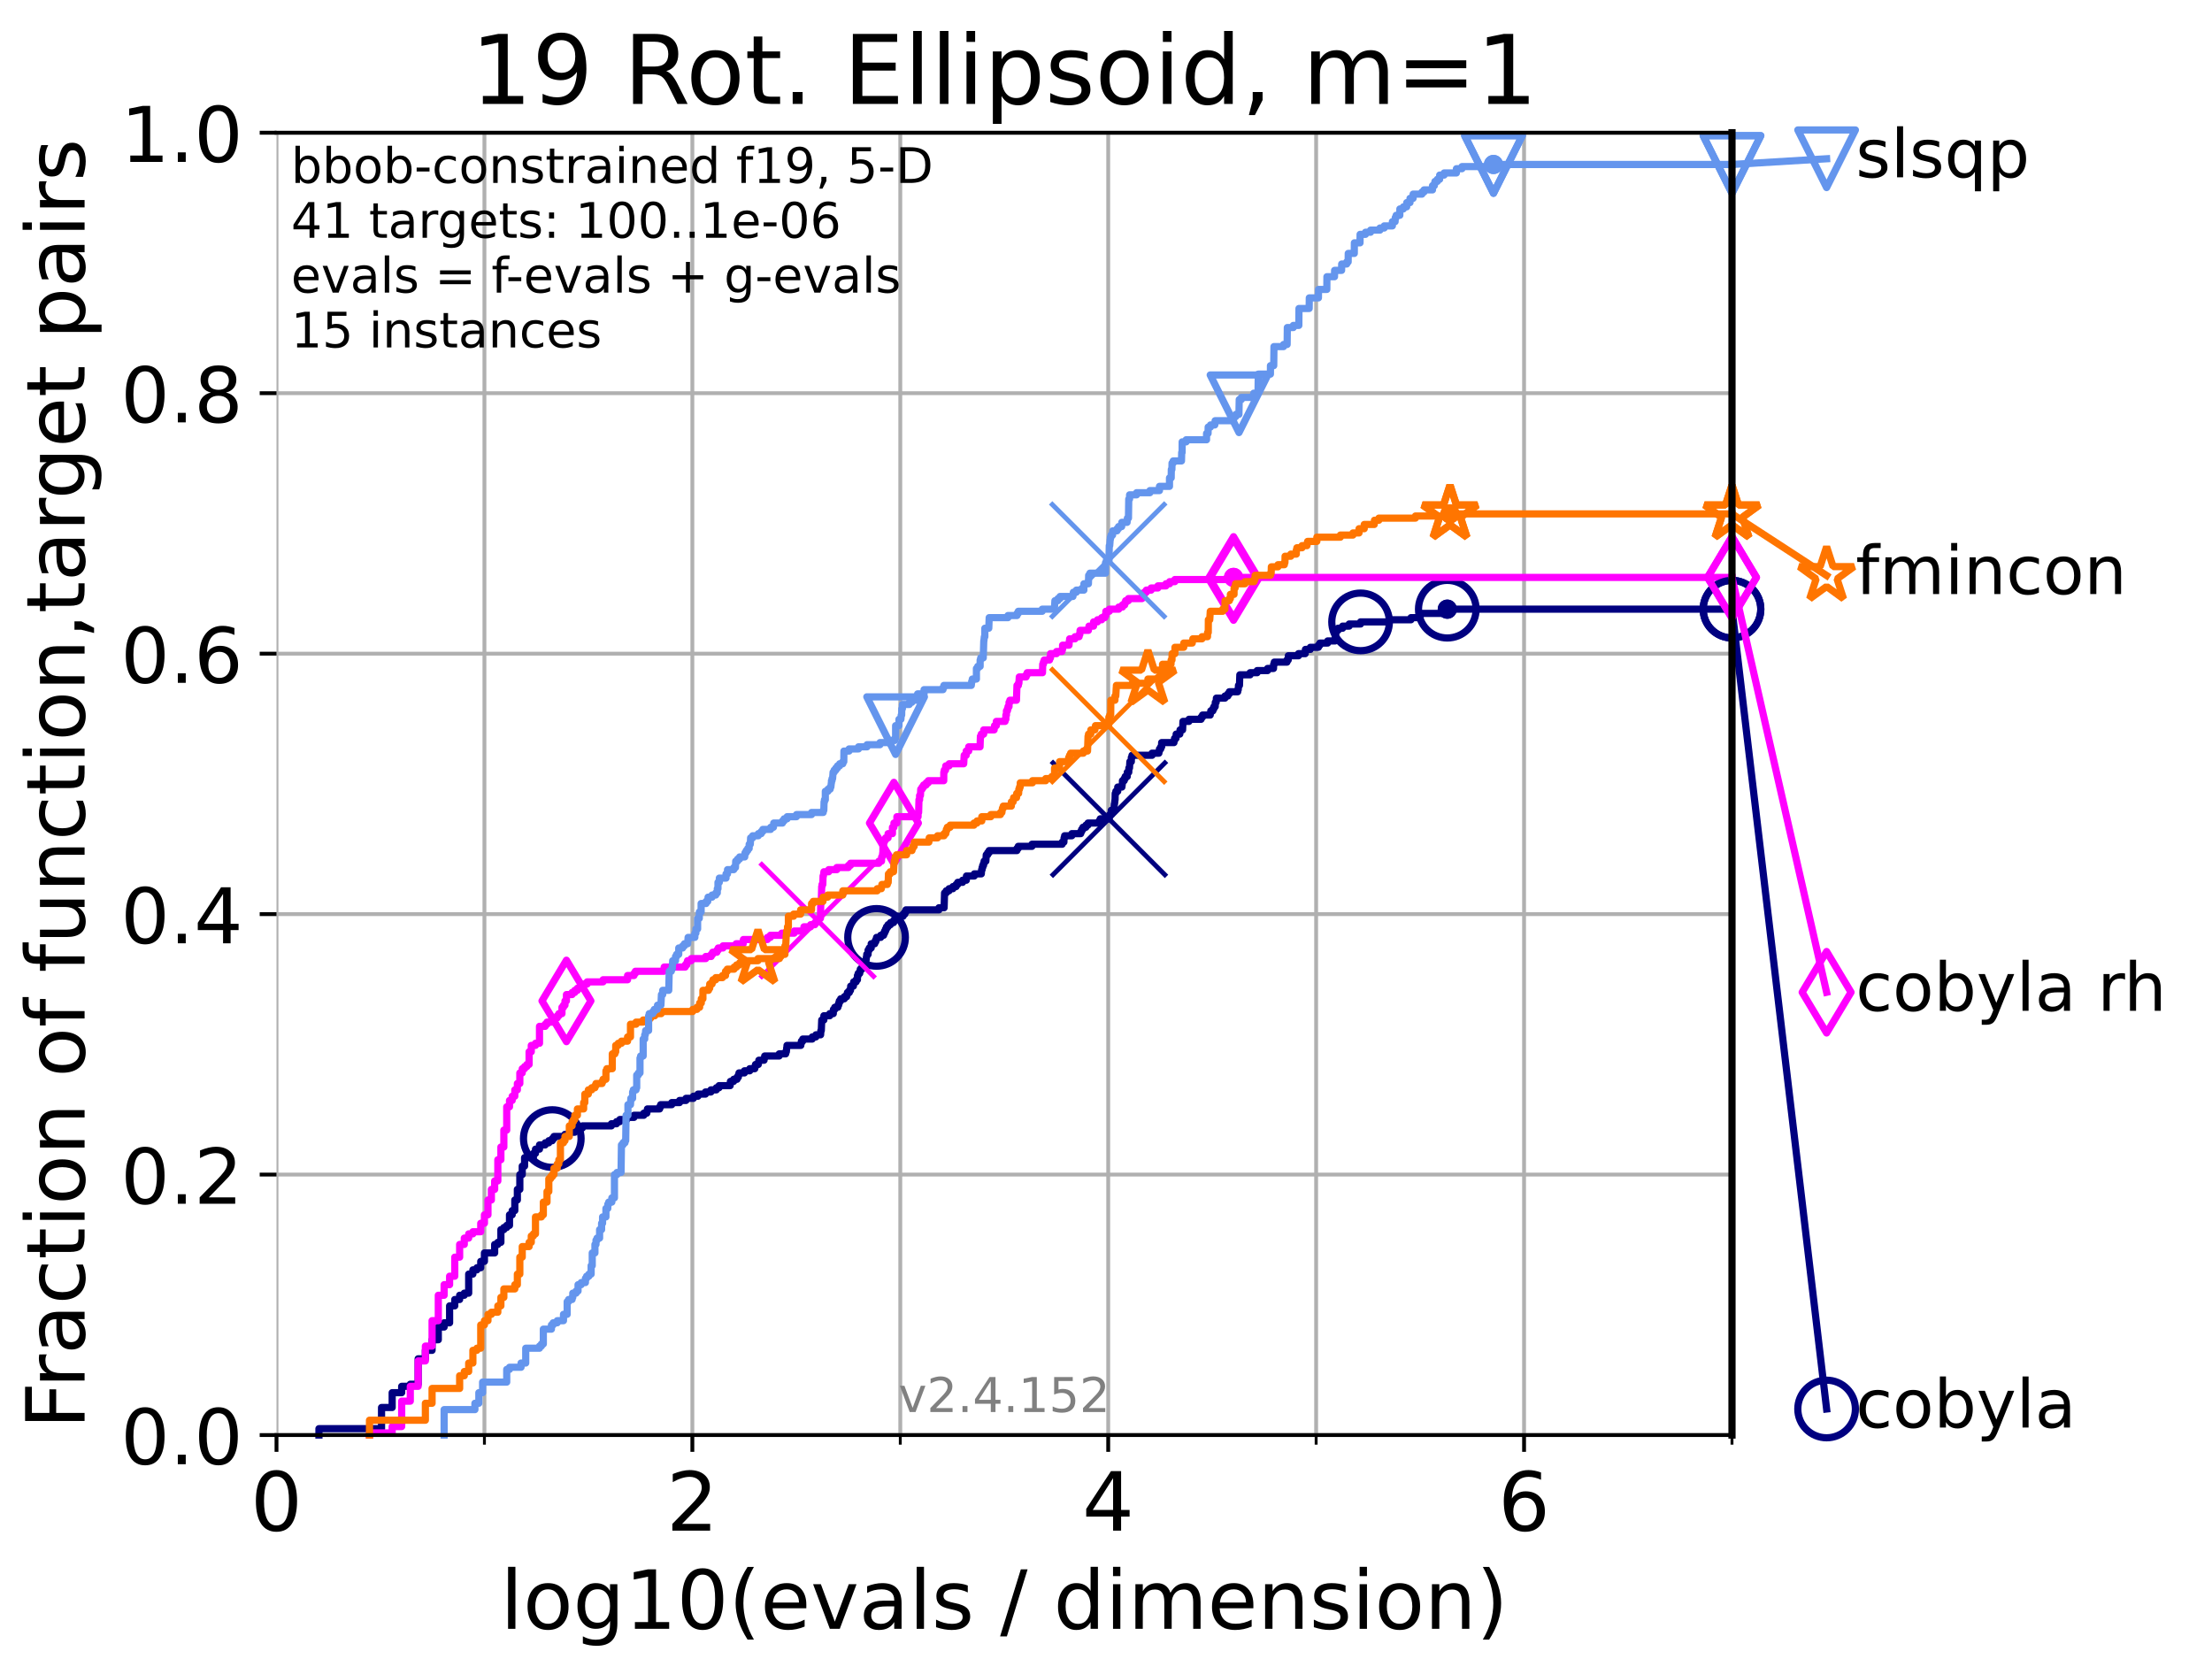 <?xml version="1.0" encoding="utf-8" standalone="no"?>
<!DOCTYPE svg PUBLIC "-//W3C//DTD SVG 1.1//EN"
  "http://www.w3.org/Graphics/SVG/1.1/DTD/svg11.dtd">
<!-- Created with matplotlib (https://matplotlib.org/) -->
<svg height="345.6pt" version="1.1" viewBox="0 0 460.8 345.6" width="460.8pt" xmlns="http://www.w3.org/2000/svg" xmlns:xlink="http://www.w3.org/1999/xlink">
 <defs>
  <style type="text/css">*{stroke-linecap:butt;stroke-linejoin:round;}</style>
 </defs>
 <g id="figure_1">
  <g id="patch_1">
   <path d="M 0 345.6 
L 460.8 345.6 
L 460.8 0 
L 0 0 
z
" style="fill:#ffffff;"/>
  </g>
  <g id="axes_1">
   <g id="patch_2">
    <path d="M 57.6 298.944 
L 360.806 298.944 
L 360.806 27.648 
L 57.6 27.648 
z
" style="fill:#ffffff;"/>
   </g>
   <g id="matplotlib.axis_1">
    <g id="xtick_1">
     <g id="line2d_1">
      <path clip-path="url(#pee72fa88ec)" d="M 57.6 298.944 
L 57.6 27.648 
" style="fill:none;stroke:#b0b0b0;stroke-linecap:square;stroke-width:0.8;"/>
     </g>
     <g id="line2d_2">
      <defs>
       <path d="M 0 0 
L 0 3.5 
" id="m632fd04eca" style="stroke:#000000;stroke-width:0.8;"/>
      </defs>
      <g>
       <use style="stroke:#000000;stroke-width:0.8;" x="57.6" xlink:href="#m632fd04eca" y="298.944"/>
      </g>
     </g>
     <g id="text_1">
      <!-- 0 -->
      <g transform="translate(52.192 318.861)scale(0.17 -0.17)">
       <defs>
        <path d="M 31.781 66.406 
Q 24.172 66.406 20.328 58.906 
Q 16.5 51.422 16.5 36.375 
Q 16.5 21.391 20.328 13.891 
Q 24.172 6.391 31.781 6.391 
Q 39.453 6.391 43.281 13.891 
Q 47.125 21.391 47.125 36.375 
Q 47.125 51.422 43.281 58.906 
Q 39.453 66.406 31.781 66.406 
z
M 31.781 74.219 
Q 44.047 74.219 50.516 64.516 
Q 56.984 54.828 56.984 36.375 
Q 56.984 17.969 50.516 8.266 
Q 44.047 -1.422 31.781 -1.422 
Q 19.531 -1.422 13.062 8.266 
Q 6.594 17.969 6.594 36.375 
Q 6.594 54.828 13.062 64.516 
Q 19.531 74.219 31.781 74.219 
z
" id="DejaVuSans-48"/>
       </defs>
       <use xlink:href="#DejaVuSans-48"/>
      </g>
     </g>
    </g>
    <g id="xtick_2">
     <g id="line2d_3">
      <path clip-path="url(#pee72fa88ec)" d="M 144.23 298.944 
L 144.23 27.648 
" style="fill:none;stroke:#b0b0b0;stroke-linecap:square;stroke-width:0.8;"/>
     </g>
     <g id="line2d_4">
      <g>
       <use style="stroke:#000000;stroke-width:0.8;" x="144.23" xlink:href="#m632fd04eca" y="298.944"/>
      </g>
     </g>
     <g id="text_2">
      <!-- 2 -->
      <g transform="translate(138.822 318.861)scale(0.17 -0.17)">
       <defs>
        <path d="M 19.188 8.297 
L 53.609 8.297 
L 53.609 0 
L 7.328 0 
L 7.328 8.297 
Q 12.938 14.109 22.625 23.891 
Q 32.328 33.688 34.812 36.531 
Q 39.547 41.844 41.422 45.531 
Q 43.312 49.219 43.312 52.781 
Q 43.312 58.594 39.234 62.25 
Q 35.156 65.922 28.609 65.922 
Q 23.969 65.922 18.812 64.312 
Q 13.672 62.703 7.812 59.422 
L 7.812 69.391 
Q 13.766 71.781 18.938 73 
Q 24.125 74.219 28.422 74.219 
Q 39.75 74.219 46.484 68.547 
Q 53.219 62.891 53.219 53.422 
Q 53.219 48.922 51.531 44.891 
Q 49.859 40.875 45.406 35.406 
Q 44.188 33.984 37.641 27.219 
Q 31.109 20.453 19.188 8.297 
z
" id="DejaVuSans-50"/>
       </defs>
       <use xlink:href="#DejaVuSans-50"/>
      </g>
     </g>
    </g>
    <g id="xtick_3">
     <g id="line2d_5">
      <path clip-path="url(#pee72fa88ec)" d="M 230.861 298.944 
L 230.861 27.648 
" style="fill:none;stroke:#b0b0b0;stroke-linecap:square;stroke-width:0.8;"/>
     </g>
     <g id="line2d_6">
      <g>
       <use style="stroke:#000000;stroke-width:0.8;" x="230.861" xlink:href="#m632fd04eca" y="298.944"/>
      </g>
     </g>
     <g id="text_3">
      <!-- 4 -->
      <g transform="translate(225.453 318.861)scale(0.17 -0.17)">
       <defs>
        <path d="M 37.797 64.312 
L 12.891 25.391 
L 37.797 25.391 
z
M 35.203 72.906 
L 47.609 72.906 
L 47.609 25.391 
L 58.016 25.391 
L 58.016 17.188 
L 47.609 17.188 
L 47.609 0 
L 37.797 0 
L 37.797 17.188 
L 4.891 17.188 
L 4.891 26.703 
z
" id="DejaVuSans-52"/>
       </defs>
       <use xlink:href="#DejaVuSans-52"/>
      </g>
     </g>
    </g>
    <g id="xtick_4">
     <g id="line2d_7">
      <path clip-path="url(#pee72fa88ec)" d="M 317.491 298.944 
L 317.491 27.648 
" style="fill:none;stroke:#b0b0b0;stroke-linecap:square;stroke-width:0.8;"/>
     </g>
     <g id="line2d_8">
      <g>
       <use style="stroke:#000000;stroke-width:0.8;" x="317.491" xlink:href="#m632fd04eca" y="298.944"/>
      </g>
     </g>
     <g id="text_4">
      <!-- 6 -->
      <g transform="translate(312.083 318.861)scale(0.17 -0.17)">
       <defs>
        <path d="M 33.016 40.375 
Q 26.375 40.375 22.484 35.828 
Q 18.609 31.297 18.609 23.391 
Q 18.609 15.531 22.484 10.953 
Q 26.375 6.391 33.016 6.391 
Q 39.656 6.391 43.531 10.953 
Q 47.406 15.531 47.406 23.391 
Q 47.406 31.297 43.531 35.828 
Q 39.656 40.375 33.016 40.375 
z
M 52.594 71.297 
L 52.594 62.312 
Q 48.875 64.062 45.094 64.984 
Q 41.312 65.922 37.594 65.922 
Q 27.828 65.922 22.672 59.328 
Q 17.531 52.734 16.797 39.406 
Q 19.672 43.656 24.016 45.922 
Q 28.375 48.188 33.594 48.188 
Q 44.578 48.188 50.953 41.516 
Q 57.328 34.859 57.328 23.391 
Q 57.328 12.156 50.688 5.359 
Q 44.047 -1.422 33.016 -1.422 
Q 20.359 -1.422 13.672 8.266 
Q 6.984 17.969 6.984 36.375 
Q 6.984 53.656 15.188 63.938 
Q 23.391 74.219 37.203 74.219 
Q 40.922 74.219 44.703 73.484 
Q 48.484 72.75 52.594 71.297 
z
" id="DejaVuSans-54"/>
       </defs>
       <use xlink:href="#DejaVuSans-54"/>
      </g>
     </g>
    </g>
    <g id="xtick_5">
     <g id="line2d_9">
      <path clip-path="url(#pee72fa88ec)" d="M 100.915 298.944 
L 100.915 27.648 
" style="fill:none;stroke:#b0b0b0;stroke-linecap:square;stroke-width:0.8;"/>
     </g>
     <g id="line2d_10">
      <defs>
       <path d="M 0 0 
L 0 2 
" id="m0eab22eb5e" style="stroke:#000000;stroke-width:0.6;"/>
      </defs>
      <g>
       <use style="stroke:#000000;stroke-width:0.6;" x="100.915" xlink:href="#m0eab22eb5e" y="298.944"/>
      </g>
     </g>
    </g>
    <g id="xtick_6">
     <g id="line2d_11">
      <path clip-path="url(#pee72fa88ec)" d="M 187.546 298.944 
L 187.546 27.648 
" style="fill:none;stroke:#b0b0b0;stroke-linecap:square;stroke-width:0.8;"/>
     </g>
     <g id="line2d_12">
      <g>
       <use style="stroke:#000000;stroke-width:0.6;" x="187.546" xlink:href="#m0eab22eb5e" y="298.944"/>
      </g>
     </g>
    </g>
    <g id="xtick_7">
     <g id="line2d_13">
      <path clip-path="url(#pee72fa88ec)" d="M 274.176 298.944 
L 274.176 27.648 
" style="fill:none;stroke:#b0b0b0;stroke-linecap:square;stroke-width:0.8;"/>
     </g>
     <g id="line2d_14">
      <g>
       <use style="stroke:#000000;stroke-width:0.6;" x="274.176" xlink:href="#m0eab22eb5e" y="298.944"/>
      </g>
     </g>
    </g>
    <g id="xtick_8">
     <g id="line2d_15">
      <path clip-path="url(#pee72fa88ec)" d="M 360.806 298.944 
L 360.806 27.648 
" style="fill:none;stroke:#b0b0b0;stroke-linecap:square;stroke-width:0.8;"/>
     </g>
     <g id="line2d_16">
      <g>
       <use style="stroke:#000000;stroke-width:0.6;" x="360.806" xlink:href="#m0eab22eb5e" y="298.944"/>
      </g>
     </g>
    </g>
    <g id="text_5">
     <!-- log10(evals / dimension) -->
     <g transform="translate(104.239 339.314)scale(0.17 -0.17)">
      <defs>
       <path d="M 9.422 75.984 
L 18.406 75.984 
L 18.406 0 
L 9.422 0 
z
" id="DejaVuSans-108"/>
       <path d="M 30.609 48.391 
Q 23.391 48.391 19.188 42.75 
Q 14.984 37.109 14.984 27.297 
Q 14.984 17.484 19.156 11.844 
Q 23.344 6.203 30.609 6.203 
Q 37.797 6.203 41.984 11.859 
Q 46.188 17.531 46.188 27.297 
Q 46.188 37.016 41.984 42.703 
Q 37.797 48.391 30.609 48.391 
z
M 30.609 56 
Q 42.328 56 49.016 48.375 
Q 55.719 40.766 55.719 27.297 
Q 55.719 13.875 49.016 6.219 
Q 42.328 -1.422 30.609 -1.422 
Q 18.844 -1.422 12.172 6.219 
Q 5.516 13.875 5.516 27.297 
Q 5.516 40.766 12.172 48.375 
Q 18.844 56 30.609 56 
z
" id="DejaVuSans-111"/>
       <path d="M 45.406 27.984 
Q 45.406 37.75 41.375 43.109 
Q 37.359 48.484 30.078 48.484 
Q 22.859 48.484 18.828 43.109 
Q 14.797 37.75 14.797 27.984 
Q 14.797 18.266 18.828 12.891 
Q 22.859 7.516 30.078 7.516 
Q 37.359 7.516 41.375 12.891 
Q 45.406 18.266 45.406 27.984 
z
M 54.391 6.781 
Q 54.391 -7.172 48.188 -13.984 
Q 42 -20.797 29.203 -20.797 
Q 24.469 -20.797 20.266 -20.094 
Q 16.062 -19.391 12.109 -17.922 
L 12.109 -9.188 
Q 16.062 -11.328 19.922 -12.344 
Q 23.781 -13.375 27.781 -13.375 
Q 36.625 -13.375 41.016 -8.766 
Q 45.406 -4.156 45.406 5.172 
L 45.406 9.625 
Q 42.625 4.781 38.281 2.391 
Q 33.938 0 27.875 0 
Q 17.828 0 11.672 7.656 
Q 5.516 15.328 5.516 27.984 
Q 5.516 40.672 11.672 48.328 
Q 17.828 56 27.875 56 
Q 33.938 56 38.281 53.609 
Q 42.625 51.219 45.406 46.391 
L 45.406 54.688 
L 54.391 54.688 
z
" id="DejaVuSans-103"/>
       <path d="M 12.406 8.297 
L 28.516 8.297 
L 28.516 63.922 
L 10.984 60.406 
L 10.984 69.391 
L 28.422 72.906 
L 38.281 72.906 
L 38.281 8.297 
L 54.391 8.297 
L 54.391 0 
L 12.406 0 
z
" id="DejaVuSans-49"/>
       <path d="M 31 75.875 
Q 24.469 64.656 21.281 53.656 
Q 18.109 42.672 18.109 31.391 
Q 18.109 20.125 21.312 9.062 
Q 24.516 -2 31 -13.188 
L 23.188 -13.188 
Q 15.875 -1.703 12.234 9.375 
Q 8.594 20.453 8.594 31.391 
Q 8.594 42.281 12.203 53.312 
Q 15.828 64.359 23.188 75.875 
z
" id="DejaVuSans-40"/>
       <path d="M 56.203 29.594 
L 56.203 25.203 
L 14.891 25.203 
Q 15.484 15.922 20.484 11.062 
Q 25.484 6.203 34.422 6.203 
Q 39.594 6.203 44.453 7.469 
Q 49.312 8.734 54.109 11.281 
L 54.109 2.781 
Q 49.266 0.734 44.188 -0.344 
Q 39.109 -1.422 33.891 -1.422 
Q 20.797 -1.422 13.156 6.188 
Q 5.516 13.812 5.516 26.812 
Q 5.516 40.234 12.766 48.109 
Q 20.016 56 32.328 56 
Q 43.359 56 49.781 48.891 
Q 56.203 41.797 56.203 29.594 
z
M 47.219 32.234 
Q 47.125 39.594 43.094 43.984 
Q 39.062 48.391 32.422 48.391 
Q 24.906 48.391 20.391 44.141 
Q 15.875 39.891 15.188 32.172 
z
" id="DejaVuSans-101"/>
       <path d="M 2.984 54.688 
L 12.5 54.688 
L 29.594 8.797 
L 46.688 54.688 
L 56.203 54.688 
L 35.688 0 
L 23.484 0 
z
" id="DejaVuSans-118"/>
       <path d="M 34.281 27.484 
Q 23.391 27.484 19.188 25 
Q 14.984 22.516 14.984 16.5 
Q 14.984 11.719 18.141 8.906 
Q 21.297 6.109 26.703 6.109 
Q 34.188 6.109 38.703 11.406 
Q 43.219 16.703 43.219 25.484 
L 43.219 27.484 
z
M 52.203 31.203 
L 52.203 0 
L 43.219 0 
L 43.219 8.297 
Q 40.141 3.328 35.547 0.953 
Q 30.953 -1.422 24.312 -1.422 
Q 15.922 -1.422 10.953 3.297 
Q 6 8.016 6 15.922 
Q 6 25.141 12.172 29.828 
Q 18.359 34.516 30.609 34.516 
L 43.219 34.516 
L 43.219 35.406 
Q 43.219 41.609 39.141 45 
Q 35.062 48.391 27.688 48.391 
Q 23 48.391 18.547 47.266 
Q 14.109 46.141 10.016 43.891 
L 10.016 52.203 
Q 14.938 54.109 19.578 55.047 
Q 24.219 56 28.609 56 
Q 40.484 56 46.344 49.844 
Q 52.203 43.703 52.203 31.203 
z
" id="DejaVuSans-97"/>
       <path d="M 44.281 53.078 
L 44.281 44.578 
Q 40.484 46.531 36.375 47.5 
Q 32.281 48.484 27.875 48.484 
Q 21.188 48.484 17.844 46.438 
Q 14.5 44.391 14.5 40.281 
Q 14.5 37.156 16.891 35.375 
Q 19.281 33.594 26.516 31.984 
L 29.594 31.297 
Q 39.156 29.25 43.188 25.516 
Q 47.219 21.781 47.219 15.094 
Q 47.219 7.469 41.188 3.016 
Q 35.156 -1.422 24.609 -1.422 
Q 20.219 -1.422 15.453 -0.562 
Q 10.688 0.297 5.422 2 
L 5.422 11.281 
Q 10.406 8.688 15.234 7.391 
Q 20.062 6.109 24.812 6.109 
Q 31.156 6.109 34.562 8.281 
Q 37.984 10.453 37.984 14.406 
Q 37.984 18.062 35.516 20.016 
Q 33.062 21.969 24.703 23.781 
L 21.578 24.516 
Q 13.234 26.266 9.516 29.906 
Q 5.812 33.547 5.812 39.891 
Q 5.812 47.609 11.281 51.797 
Q 16.75 56 26.812 56 
Q 31.781 56 36.172 55.266 
Q 40.578 54.547 44.281 53.078 
z
" id="DejaVuSans-115"/>
       <path id="DejaVuSans-32"/>
       <path d="M 25.391 72.906 
L 33.688 72.906 
L 8.297 -9.281 
L 0 -9.281 
z
" id="DejaVuSans-47"/>
       <path d="M 45.406 46.391 
L 45.406 75.984 
L 54.391 75.984 
L 54.391 0 
L 45.406 0 
L 45.406 8.203 
Q 42.578 3.328 38.25 0.953 
Q 33.938 -1.422 27.875 -1.422 
Q 17.969 -1.422 11.734 6.484 
Q 5.516 14.406 5.516 27.297 
Q 5.516 40.188 11.734 48.094 
Q 17.969 56 27.875 56 
Q 33.938 56 38.25 53.625 
Q 42.578 51.266 45.406 46.391 
z
M 14.797 27.297 
Q 14.797 17.391 18.875 11.75 
Q 22.953 6.109 30.078 6.109 
Q 37.203 6.109 41.297 11.75 
Q 45.406 17.391 45.406 27.297 
Q 45.406 37.203 41.297 42.844 
Q 37.203 48.484 30.078 48.484 
Q 22.953 48.484 18.875 42.844 
Q 14.797 37.203 14.797 27.297 
z
" id="DejaVuSans-100"/>
       <path d="M 9.422 54.688 
L 18.406 54.688 
L 18.406 0 
L 9.422 0 
z
M 9.422 75.984 
L 18.406 75.984 
L 18.406 64.594 
L 9.422 64.594 
z
" id="DejaVuSans-105"/>
       <path d="M 52 44.188 
Q 55.375 50.25 60.062 53.125 
Q 64.75 56 71.094 56 
Q 79.641 56 84.281 50.016 
Q 88.922 44.047 88.922 33.016 
L 88.922 0 
L 79.891 0 
L 79.891 32.719 
Q 79.891 40.578 77.094 44.375 
Q 74.312 48.188 68.609 48.188 
Q 61.625 48.188 57.562 43.547 
Q 53.516 38.922 53.516 30.906 
L 53.516 0 
L 44.484 0 
L 44.484 32.719 
Q 44.484 40.625 41.703 44.406 
Q 38.922 48.188 33.109 48.188 
Q 26.219 48.188 22.156 43.531 
Q 18.109 38.875 18.109 30.906 
L 18.109 0 
L 9.078 0 
L 9.078 54.688 
L 18.109 54.688 
L 18.109 46.188 
Q 21.188 51.219 25.484 53.609 
Q 29.781 56 35.688 56 
Q 41.656 56 45.828 52.969 
Q 50 49.953 52 44.188 
z
" id="DejaVuSans-109"/>
       <path d="M 54.891 33.016 
L 54.891 0 
L 45.906 0 
L 45.906 32.719 
Q 45.906 40.484 42.875 44.328 
Q 39.844 48.188 33.797 48.188 
Q 26.516 48.188 22.312 43.547 
Q 18.109 38.922 18.109 30.906 
L 18.109 0 
L 9.078 0 
L 9.078 54.688 
L 18.109 54.688 
L 18.109 46.188 
Q 21.344 51.125 25.703 53.562 
Q 30.078 56 35.797 56 
Q 45.219 56 50.047 50.172 
Q 54.891 44.344 54.891 33.016 
z
" id="DejaVuSans-110"/>
       <path d="M 8.016 75.875 
L 15.828 75.875 
Q 23.141 64.359 26.781 53.312 
Q 30.422 42.281 30.422 31.391 
Q 30.422 20.453 26.781 9.375 
Q 23.141 -1.703 15.828 -13.188 
L 8.016 -13.188 
Q 14.5 -2 17.703 9.062 
Q 20.906 20.125 20.906 31.391 
Q 20.906 42.672 17.703 53.656 
Q 14.5 64.656 8.016 75.875 
z
" id="DejaVuSans-41"/>
      </defs>
      <use xlink:href="#DejaVuSans-108"/>
      <use x="27.783" xlink:href="#DejaVuSans-111"/>
      <use x="88.965" xlink:href="#DejaVuSans-103"/>
      <use x="152.441" xlink:href="#DejaVuSans-49"/>
      <use x="216.064" xlink:href="#DejaVuSans-48"/>
      <use x="279.688" xlink:href="#DejaVuSans-40"/>
      <use x="318.701" xlink:href="#DejaVuSans-101"/>
      <use x="380.225" xlink:href="#DejaVuSans-118"/>
      <use x="439.404" xlink:href="#DejaVuSans-97"/>
      <use x="500.684" xlink:href="#DejaVuSans-108"/>
      <use x="528.467" xlink:href="#DejaVuSans-115"/>
      <use x="580.566" xlink:href="#DejaVuSans-32"/>
      <use x="612.354" xlink:href="#DejaVuSans-47"/>
      <use x="646.045" xlink:href="#DejaVuSans-32"/>
      <use x="677.832" xlink:href="#DejaVuSans-100"/>
      <use x="741.309" xlink:href="#DejaVuSans-105"/>
      <use x="769.092" xlink:href="#DejaVuSans-109"/>
      <use x="866.504" xlink:href="#DejaVuSans-101"/>
      <use x="928.027" xlink:href="#DejaVuSans-110"/>
      <use x="991.406" xlink:href="#DejaVuSans-115"/>
      <use x="1043.506" xlink:href="#DejaVuSans-105"/>
      <use x="1071.289" xlink:href="#DejaVuSans-111"/>
      <use x="1132.471" xlink:href="#DejaVuSans-110"/>
      <use x="1195.85" xlink:href="#DejaVuSans-41"/>
     </g>
    </g>
   </g>
   <g id="matplotlib.axis_2">
    <g id="ytick_1">
     <g id="line2d_17">
      <path clip-path="url(#pee72fa88ec)" d="M 57.6 298.944 
L 360.806 298.944 
" style="fill:none;stroke:#b0b0b0;stroke-linecap:square;stroke-width:0.8;"/>
     </g>
     <g id="line2d_18">
      <defs>
       <path d="M 0 0 
L -3.5 0 
" id="m23e96683f3" style="stroke:#000000;stroke-width:0.8;"/>
      </defs>
      <g>
       <use style="stroke:#000000;stroke-width:0.8;" x="57.6" xlink:href="#m23e96683f3" y="298.944"/>
      </g>
     </g>
     <g id="text_6">
      <!-- 0.0 -->
      <g transform="translate(25.155 305.023)scale(0.16 -0.16)">
       <defs>
        <path d="M 10.688 12.406 
L 21 12.406 
L 21 0 
L 10.688 0 
z
" id="DejaVuSans-46"/>
       </defs>
       <use xlink:href="#DejaVuSans-48"/>
       <use x="63.623" xlink:href="#DejaVuSans-46"/>
       <use x="95.41" xlink:href="#DejaVuSans-48"/>
      </g>
     </g>
    </g>
    <g id="ytick_2">
     <g id="line2d_19">
      <path clip-path="url(#pee72fa88ec)" d="M 57.6 244.685 
L 360.806 244.685 
" style="fill:none;stroke:#b0b0b0;stroke-linecap:square;stroke-width:0.8;"/>
     </g>
     <g id="line2d_20">
      <g>
       <use style="stroke:#000000;stroke-width:0.8;" x="57.6" xlink:href="#m23e96683f3" y="244.685"/>
      </g>
     </g>
     <g id="text_7">
      <!-- 0.2 -->
      <g transform="translate(25.155 250.764)scale(0.16 -0.16)">
       <use xlink:href="#DejaVuSans-48"/>
       <use x="63.623" xlink:href="#DejaVuSans-46"/>
       <use x="95.41" xlink:href="#DejaVuSans-50"/>
      </g>
     </g>
    </g>
    <g id="ytick_3">
     <g id="line2d_21">
      <path clip-path="url(#pee72fa88ec)" d="M 57.6 190.426 
L 360.806 190.426 
" style="fill:none;stroke:#b0b0b0;stroke-linecap:square;stroke-width:0.8;"/>
     </g>
     <g id="line2d_22">
      <g>
       <use style="stroke:#000000;stroke-width:0.8;" x="57.6" xlink:href="#m23e96683f3" y="190.426"/>
      </g>
     </g>
     <g id="text_8">
      <!-- 0.4 -->
      <g transform="translate(25.155 196.504)scale(0.16 -0.16)">
       <use xlink:href="#DejaVuSans-48"/>
       <use x="63.623" xlink:href="#DejaVuSans-46"/>
       <use x="95.41" xlink:href="#DejaVuSans-52"/>
      </g>
     </g>
    </g>
    <g id="ytick_4">
     <g id="line2d_23">
      <path clip-path="url(#pee72fa88ec)" d="M 57.6 136.166 
L 360.806 136.166 
" style="fill:none;stroke:#b0b0b0;stroke-linecap:square;stroke-width:0.8;"/>
     </g>
     <g id="line2d_24">
      <g>
       <use style="stroke:#000000;stroke-width:0.8;" x="57.6" xlink:href="#m23e96683f3" y="136.166"/>
      </g>
     </g>
     <g id="text_9">
      <!-- 0.6 -->
      <g transform="translate(25.155 142.245)scale(0.16 -0.16)">
       <use xlink:href="#DejaVuSans-48"/>
       <use x="63.623" xlink:href="#DejaVuSans-46"/>
       <use x="95.41" xlink:href="#DejaVuSans-54"/>
      </g>
     </g>
    </g>
    <g id="ytick_5">
     <g id="line2d_25">
      <path clip-path="url(#pee72fa88ec)" d="M 57.6 81.907 
L 360.806 81.907 
" style="fill:none;stroke:#b0b0b0;stroke-linecap:square;stroke-width:0.8;"/>
     </g>
     <g id="line2d_26">
      <g>
       <use style="stroke:#000000;stroke-width:0.8;" x="57.6" xlink:href="#m23e96683f3" y="81.907"/>
      </g>
     </g>
     <g id="text_10">
      <!-- 0.8 -->
      <g transform="translate(25.155 87.986)scale(0.16 -0.16)">
       <defs>
        <path d="M 31.781 34.625 
Q 24.75 34.625 20.719 30.859 
Q 16.703 27.094 16.703 20.516 
Q 16.703 13.922 20.719 10.156 
Q 24.75 6.391 31.781 6.391 
Q 38.812 6.391 42.859 10.172 
Q 46.922 13.969 46.922 20.516 
Q 46.922 27.094 42.891 30.859 
Q 38.875 34.625 31.781 34.625 
z
M 21.922 38.812 
Q 15.578 40.375 12.031 44.719 
Q 8.5 49.078 8.5 55.328 
Q 8.5 64.062 14.719 69.141 
Q 20.953 74.219 31.781 74.219 
Q 42.672 74.219 48.875 69.141 
Q 55.078 64.062 55.078 55.328 
Q 55.078 49.078 51.531 44.719 
Q 48 40.375 41.703 38.812 
Q 48.828 37.156 52.797 32.312 
Q 56.781 27.484 56.781 20.516 
Q 56.781 9.906 50.312 4.234 
Q 43.844 -1.422 31.781 -1.422 
Q 19.734 -1.422 13.25 4.234 
Q 6.781 9.906 6.781 20.516 
Q 6.781 27.484 10.781 32.312 
Q 14.797 37.156 21.922 38.812 
z
M 18.312 54.391 
Q 18.312 48.734 21.844 45.562 
Q 25.391 42.391 31.781 42.391 
Q 38.141 42.391 41.719 45.562 
Q 45.312 48.734 45.312 54.391 
Q 45.312 60.062 41.719 63.234 
Q 38.141 66.406 31.781 66.406 
Q 25.391 66.406 21.844 63.234 
Q 18.312 60.062 18.312 54.391 
z
" id="DejaVuSans-56"/>
       </defs>
       <use xlink:href="#DejaVuSans-48"/>
       <use x="63.623" xlink:href="#DejaVuSans-46"/>
       <use x="95.41" xlink:href="#DejaVuSans-56"/>
      </g>
     </g>
    </g>
    <g id="ytick_6">
     <g id="line2d_27">
      <path clip-path="url(#pee72fa88ec)" d="M 57.6 27.648 
L 360.806 27.648 
" style="fill:none;stroke:#b0b0b0;stroke-linecap:square;stroke-width:0.8;"/>
     </g>
     <g id="line2d_28">
      <g>
       <use style="stroke:#000000;stroke-width:0.8;" x="57.6" xlink:href="#m23e96683f3" y="27.648"/>
      </g>
     </g>
     <g id="text_11">
      <!-- 1.0 -->
      <g transform="translate(25.155 33.727)scale(0.16 -0.16)">
       <use xlink:href="#DejaVuSans-49"/>
       <use x="63.623" xlink:href="#DejaVuSans-46"/>
       <use x="95.41" xlink:href="#DejaVuSans-48"/>
      </g>
     </g>
    </g>
    <g id="text_12">
     <!-- Fraction of function,target pairs -->
     <g transform="translate(17.62 297.681)rotate(-90)scale(0.17 -0.17)">
      <defs>
       <path d="M 9.812 72.906 
L 51.703 72.906 
L 51.703 64.594 
L 19.672 64.594 
L 19.672 43.109 
L 48.578 43.109 
L 48.578 34.812 
L 19.672 34.812 
L 19.672 0 
L 9.812 0 
z
" id="DejaVuSans-70"/>
       <path d="M 41.109 46.297 
Q 39.594 47.172 37.812 47.578 
Q 36.031 48 33.891 48 
Q 26.266 48 22.188 43.047 
Q 18.109 38.094 18.109 28.812 
L 18.109 0 
L 9.078 0 
L 9.078 54.688 
L 18.109 54.688 
L 18.109 46.188 
Q 20.953 51.172 25.484 53.578 
Q 30.031 56 36.531 56 
Q 37.453 56 38.578 55.875 
Q 39.703 55.766 41.062 55.516 
z
" id="DejaVuSans-114"/>
       <path d="M 48.781 52.594 
L 48.781 44.188 
Q 44.969 46.297 41.141 47.344 
Q 37.312 48.391 33.406 48.391 
Q 24.656 48.391 19.812 42.844 
Q 14.984 37.312 14.984 27.297 
Q 14.984 17.281 19.812 11.734 
Q 24.656 6.203 33.406 6.203 
Q 37.312 6.203 41.141 7.25 
Q 44.969 8.297 48.781 10.406 
L 48.781 2.094 
Q 45.016 0.344 40.984 -0.531 
Q 36.969 -1.422 32.422 -1.422 
Q 20.062 -1.422 12.781 6.344 
Q 5.516 14.109 5.516 27.297 
Q 5.516 40.672 12.859 48.328 
Q 20.219 56 33.016 56 
Q 37.156 56 41.109 55.141 
Q 45.062 54.297 48.781 52.594 
z
" id="DejaVuSans-99"/>
       <path d="M 18.312 70.219 
L 18.312 54.688 
L 36.812 54.688 
L 36.812 47.703 
L 18.312 47.703 
L 18.312 18.016 
Q 18.312 11.328 20.141 9.422 
Q 21.969 7.516 27.594 7.516 
L 36.812 7.516 
L 36.812 0 
L 27.594 0 
Q 17.188 0 13.234 3.875 
Q 9.281 7.766 9.281 18.016 
L 9.281 47.703 
L 2.688 47.703 
L 2.688 54.688 
L 9.281 54.688 
L 9.281 70.219 
z
" id="DejaVuSans-116"/>
       <path d="M 37.109 75.984 
L 37.109 68.5 
L 28.516 68.5 
Q 23.688 68.5 21.797 66.547 
Q 19.922 64.594 19.922 59.516 
L 19.922 54.688 
L 34.719 54.688 
L 34.719 47.703 
L 19.922 47.703 
L 19.922 0 
L 10.891 0 
L 10.891 47.703 
L 2.297 47.703 
L 2.297 54.688 
L 10.891 54.688 
L 10.891 58.5 
Q 10.891 67.625 15.141 71.797 
Q 19.391 75.984 28.609 75.984 
z
" id="DejaVuSans-102"/>
       <path d="M 8.5 21.578 
L 8.5 54.688 
L 17.484 54.688 
L 17.484 21.922 
Q 17.484 14.156 20.5 10.266 
Q 23.531 6.391 29.594 6.391 
Q 36.859 6.391 41.078 11.031 
Q 45.312 15.672 45.312 23.688 
L 45.312 54.688 
L 54.297 54.688 
L 54.297 0 
L 45.312 0 
L 45.312 8.406 
Q 42.047 3.422 37.719 1 
Q 33.406 -1.422 27.688 -1.422 
Q 18.266 -1.422 13.375 4.438 
Q 8.5 10.297 8.5 21.578 
z
M 31.109 56 
z
" id="DejaVuSans-117"/>
       <path d="M 11.719 12.406 
L 22.016 12.406 
L 22.016 4 
L 14.016 -11.625 
L 7.719 -11.625 
L 11.719 4 
z
" id="DejaVuSans-44"/>
       <path d="M 18.109 8.203 
L 18.109 -20.797 
L 9.078 -20.797 
L 9.078 54.688 
L 18.109 54.688 
L 18.109 46.391 
Q 20.953 51.266 25.266 53.625 
Q 29.594 56 35.594 56 
Q 45.562 56 51.781 48.094 
Q 58.016 40.188 58.016 27.297 
Q 58.016 14.406 51.781 6.484 
Q 45.562 -1.422 35.594 -1.422 
Q 29.594 -1.422 25.266 0.953 
Q 20.953 3.328 18.109 8.203 
z
M 48.688 27.297 
Q 48.688 37.203 44.609 42.844 
Q 40.531 48.484 33.406 48.484 
Q 26.266 48.484 22.188 42.844 
Q 18.109 37.203 18.109 27.297 
Q 18.109 17.391 22.188 11.75 
Q 26.266 6.109 33.406 6.109 
Q 40.531 6.109 44.609 11.75 
Q 48.688 17.391 48.688 27.297 
z
" id="DejaVuSans-112"/>
      </defs>
      <use xlink:href="#DejaVuSans-70"/>
      <use x="50.27" xlink:href="#DejaVuSans-114"/>
      <use x="91.383" xlink:href="#DejaVuSans-97"/>
      <use x="152.662" xlink:href="#DejaVuSans-99"/>
      <use x="207.643" xlink:href="#DejaVuSans-116"/>
      <use x="246.852" xlink:href="#DejaVuSans-105"/>
      <use x="274.635" xlink:href="#DejaVuSans-111"/>
      <use x="335.816" xlink:href="#DejaVuSans-110"/>
      <use x="399.195" xlink:href="#DejaVuSans-32"/>
      <use x="430.982" xlink:href="#DejaVuSans-111"/>
      <use x="492.164" xlink:href="#DejaVuSans-102"/>
      <use x="527.369" xlink:href="#DejaVuSans-32"/>
      <use x="559.156" xlink:href="#DejaVuSans-102"/>
      <use x="594.361" xlink:href="#DejaVuSans-117"/>
      <use x="657.74" xlink:href="#DejaVuSans-110"/>
      <use x="721.119" xlink:href="#DejaVuSans-99"/>
      <use x="776.1" xlink:href="#DejaVuSans-116"/>
      <use x="815.309" xlink:href="#DejaVuSans-105"/>
      <use x="843.092" xlink:href="#DejaVuSans-111"/>
      <use x="904.273" xlink:href="#DejaVuSans-110"/>
      <use x="967.652" xlink:href="#DejaVuSans-44"/>
      <use x="999.439" xlink:href="#DejaVuSans-116"/>
      <use x="1038.648" xlink:href="#DejaVuSans-97"/>
      <use x="1099.928" xlink:href="#DejaVuSans-114"/>
      <use x="1139.291" xlink:href="#DejaVuSans-103"/>
      <use x="1202.768" xlink:href="#DejaVuSans-101"/>
      <use x="1264.291" xlink:href="#DejaVuSans-116"/>
      <use x="1303.5" xlink:href="#DejaVuSans-32"/>
      <use x="1335.287" xlink:href="#DejaVuSans-112"/>
      <use x="1398.764" xlink:href="#DejaVuSans-97"/>
      <use x="1460.043" xlink:href="#DejaVuSans-105"/>
      <use x="1487.826" xlink:href="#DejaVuSans-114"/>
      <use x="1528.939" xlink:href="#DejaVuSans-115"/>
     </g>
    </g>
   </g>
   <g id="line2d_29">
    <defs>
     <path d="M 0 1.5 
C 0.398 1.5 0.779 1.342 1.061 1.061 
C 1.342 0.779 1.5 0.398 1.5 0 
C 1.5 -0.398 1.342 -0.779 1.061 -1.061 
C 0.779 -1.342 0.398 -1.5 0 -1.5 
C -0.398 -1.5 -0.779 -1.342 -1.061 -1.061 
C -1.342 -0.779 -1.5 -0.398 -1.5 0 
C -1.5 0.398 -1.342 0.779 -1.061 1.061 
C -0.779 1.342 -0.398 1.5 0 1.5 
z
" id="m1fa289e6c8" style="stroke:#000080;"/>
    </defs>
    <g>
     <use style="fill:#000080;stroke:#000080;" x="301.5" xlink:href="#m1fa289e6c8" y="126.903"/>
     <use style="fill:#000080;stroke:#000080;" x="301.5" xlink:href="#m1fa289e6c8" y="126.903"/>
    </g>
   </g>
   <g id="line2d_30">
    <path d="M 66.441 298.944 
L 66.441 297.621 
L 79.481 297.621 
L 79.481 293.209 
L 81.696 293.209 
L 81.696 290.121 
L 83.678 290.121 
L 83.678 288.798 
L 85.471 288.798 
L 85.471 288.357 
L 87.108 288.357 
L 87.108 283.063 
L 88.614 283.063 
L 88.614 281.299 
L 90.008 281.299 
L 90.008 279.093 
L 91.306 279.093 
L 91.306 276.446 
L 92.52 276.446 
L 92.52 275.564 
L 93.66 275.564 
L 93.66 272.035 
L 94.736 272.035 
L 94.736 270.712 
L 95.753 270.712 
L 95.753 269.829 
L 96.718 269.829 
L 96.718 269.388 
L 97.635 269.388 
L 97.635 265.418 
L 98.51 265.418 
L 98.51 264.536 
L 99.347 264.536 
L 99.347 264.095 
L 100.147 264.095 
L 100.147 262.771 
L 100.915 262.771 
L 100.915 261.007 
L 103.047 261.007 
L 103.047 259.242 
L 103.707 259.242 
L 103.707 258.801 
L 104.345 258.801 
L 104.345 256.154 
L 104.962 256.154 
L 104.962 255.713 
L 105.559 255.713 
L 105.559 255.272 
L 106.138 255.272 
L 106.138 253.066 
L 106.699 253.066 
L 106.699 252.184 
L 107.245 252.184 
L 107.245 249.978 
L 107.775 249.978 
L 107.775 247.773 
L 108.29 247.773 
L 108.29 244.685 
L 108.792 244.685 
L 108.792 242.92 
L 109.28 242.92 
L 109.28 241.156 
L 111.117 241.156 
L 111.117 240.273 
L 111.55 240.273 
L 111.55 239.391 
L 112.386 239.391 
L 112.386 238.509 
L 113.574 238.509 
L 113.574 238.068 
L 114.327 238.068 
L 114.327 237.627 
L 115.051 237.627 
L 115.051 237.186 
L 115.402 237.186 
L 115.402 236.744 
L 117.695 236.744 
L 117.695 236.303 
L 118.598 236.303 
L 118.598 235.862 
L 119.739 235.862 
L 119.739 235.421 
L 120.284 235.421 
L 120.284 234.98 
L 121.329 234.98 
L 121.329 234.539 
L 127.366 234.539 
L 127.366 234.098 
L 128.441 234.098 
L 128.441 233.657 
L 129.125 233.657 
L 129.125 233.215 
L 130.579 233.215 
L 130.579 232.774 
L 132.073 232.774 
L 132.073 232.333 
L 134.113 232.333 
L 134.113 231.892 
L 134.746 231.892 
L 134.746 231.451 
L 134.87 231.451 
L 134.87 231.01 
L 137.413 231.01 
L 137.413 230.569 
L 137.628 230.569 
L 137.628 230.127 
L 139.938 230.127 
L 139.938 229.686 
L 141.567 229.686 
L 141.567 229.245 
L 142.906 229.245 
L 142.906 228.804 
L 144.455 228.804 
L 144.455 228.363 
L 145.397 228.363 
L 145.397 227.922 
L 146.957 227.922 
L 146.957 227.481 
L 148.094 227.481 
L 148.094 227.04 
L 149.224 227.04 
L 149.224 226.598 
L 149.792 226.598 
L 149.792 226.157 
L 152.107 226.157 
L 152.156 225.275 
L 152.835 225.275 
L 152.835 224.834 
L 153.536 224.834 
L 153.536 224.393 
L 153.81 224.393 
L 153.81 223.952 
L 153.945 223.952 
L 153.945 223.51 
L 155.077 223.51 
L 155.077 223.069 
L 156.185 223.069 
L 156.185 222.628 
L 157.232 222.628 
L 157.232 222.187 
L 157.382 222.187 
L 157.382 221.746 
L 157.971 221.746 
L 158.08 220.864 
L 159.165 220.864 
L 159.165 220.423 
L 159.3 220.423 
L 159.3 219.981 
L 162.32 219.981 
L 162.32 219.54 
L 163.666 219.54 
L 163.666 219.099 
L 163.813 219.099 
L 163.892 218.217 
L 163.945 218.217 
L 163.945 217.776 
L 166.826 217.776 
L 166.826 217.335 
L 166.939 217.335 
L 166.939 216.894 
L 167.229 216.894 
L 167.229 216.452 
L 169.205 216.452 
L 169.205 216.011 
L 169.967 216.011 
L 169.967 215.57 
L 170.947 215.57 
L 171.001 214.688 
L 171.092 214.688 
L 171.182 212.482 
L 171.625 212.482 
L 171.625 211.6 
L 172.848 211.6 
L 172.848 211.159 
L 173.589 211.159 
L 173.621 210.277 
L 173.902 210.277 
L 173.902 209.835 
L 174.544 209.835 
L 174.544 209.394 
L 174.709 209.394 
L 174.709 208.953 
L 174.842 208.953 
L 174.842 208.512 
L 175.121 208.512 
L 175.121 208.071 
L 175.891 208.071 
L 175.891 207.63 
L 176.374 207.63 
L 176.374 207.189 
L 176.537 207.189 
L 176.537 206.747 
L 176.938 206.747 
L 176.938 206.306 
L 177.175 206.306 
L 177.214 205.424 
L 177.779 205.424 
L 177.829 204.542 
L 178.339 204.542 
L 178.339 204.101 
L 178.62 204.101 
L 178.62 203.218 
L 178.776 203.218 
L 178.776 202.777 
L 179.097 202.777 
L 179.097 202.336 
L 179.215 202.336 
L 179.215 201.895 
L 179.563 201.895 
L 179.563 201.454 
L 179.905 201.454 
L 179.905 201.013 
L 180.274 201.013 
L 180.34 200.13 
L 180.407 200.13 
L 180.505 199.248 
L 180.56 199.248 
L 180.56 198.807 
L 180.841 198.807 
L 180.841 197.925 
L 181.076 197.925 
L 181.076 197.484 
L 181.486 197.484 
L 181.486 196.601 
L 182.219 196.601 
L 182.219 196.16 
L 182.447 196.16 
L 182.447 195.719 
L 182.604 195.719 
L 182.604 195.278 
L 183.465 195.278 
L 183.465 194.837 
L 184.072 194.837 
L 184.072 194.396 
L 184.279 194.396 
L 184.279 193.955 
L 184.484 193.955 
L 184.484 193.514 
L 184.678 193.514 
L 184.678 193.072 
L 184.999 193.072 
L 184.999 192.631 
L 185.501 192.631 
L 185.501 192.19 
L 186.16 192.19 
L 186.16 191.749 
L 186.489 191.749 
L 186.569 190.867 
L 188.134 190.867 
L 188.134 190.426 
L 188.496 190.426 
L 188.496 189.984 
L 188.723 189.984 
L 188.723 189.543 
L 195.595 189.543 
L 195.595 189.102 
L 196.676 189.102 
L 196.769 186.014 
L 197.116 186.014 
L 197.116 185.573 
L 197.704 185.573 
L 197.704 185.132 
L 198.511 185.132 
L 198.511 184.691 
L 199.175 184.691 
L 199.175 184.25 
L 199.509 184.25 
L 199.509 183.809 
L 200.528 183.809 
L 200.528 183.367 
L 201.303 183.367 
L 201.332 182.485 
L 202.965 182.485 
L 202.965 182.044 
L 204.425 182.044 
L 204.49 181.162 
L 204.593 181.162 
L 204.593 180.721 
L 204.715 180.721 
L 204.715 180.28 
L 204.892 180.28 
L 204.892 179.838 
L 205.011 179.838 
L 205.011 179.397 
L 205.374 179.397 
L 205.455 178.074 
L 205.749 178.074 
L 205.749 177.633 
L 206.058 177.633 
L 206.058 177.192 
L 211.836 177.192 
L 211.836 176.751 
L 212.118 176.751 
L 212.118 176.309 
L 214.978 176.309 
L 214.978 175.868 
L 221.272 175.868 
L 221.272 175.427 
L 221.631 175.427 
L 221.666 174.545 
L 221.779 174.545 
L 221.779 174.104 
L 223.284 174.104 
L 223.284 173.663 
L 225.129 173.663 
L 225.129 173.221 
L 225.327 173.221 
L 225.327 172.78 
L 225.593 172.78 
L 225.593 172.339 
L 226.209 172.339 
L 226.209 171.898 
L 226.642 171.898 
L 226.642 171.457 
L 228.958 171.457 
L 228.958 171.016 
L 229.197 171.016 
L 229.197 170.575 
L 231.061 170.575 
L 231.171 169.692 
L 231.492 169.692 
L 231.492 168.81 
L 232.043 168.81 
L 232.137 167.487 
L 232.172 167.487 
L 232.273 166.604 
L 232.289 166.604 
L 232.316 165.281 
L 232.455 165.281 
L 232.455 164.84 
L 232.843 164.84 
L 232.843 163.958 
L 233.711 163.958 
L 233.821 163.075 
L 233.827 163.075 
L 233.827 162.634 
L 234.189 162.634 
L 234.189 162.193 
L 234.406 162.193 
L 234.406 161.752 
L 234.83 161.752 
L 234.83 160.87 
L 235.14 160.87 
L 235.164 159.988 
L 235.297 159.988 
L 235.374 158.664 
L 235.677 158.664 
L 235.678 157.782 
L 235.822 157.782 
L 235.822 157.341 
L 239.994 157.341 
L 239.994 156.9 
L 241.421 156.9 
L 241.421 156.458 
L 241.535 156.458 
L 241.535 156.017 
L 241.801 156.017 
L 241.801 155.576 
L 241.992 155.576 
L 241.992 154.694 
L 244.557 154.694 
L 244.557 154.253 
L 244.68 154.253 
L 244.68 153.812 
L 244.988 153.812 
L 245.017 152.929 
L 245.777 152.929 
L 245.823 152.047 
L 246.357 152.047 
L 246.43 150.283 
L 247.685 150.283 
L 247.685 149.841 
L 250.208 149.841 
L 250.208 149.4 
L 250.502 149.4 
L 250.502 148.959 
L 252.113 148.959 
L 252.113 148.518 
L 252.226 148.518 
L 252.226 148.077 
L 252.666 148.077 
L 252.666 147.636 
L 252.878 147.636 
L 252.878 147.195 
L 253.149 147.195 
L 253.166 146.312 
L 253.351 146.312 
L 253.394 145.43 
L 255.182 145.43 
L 255.182 144.989 
L 255.781 144.989 
L 255.781 144.548 
L 256.088 144.548 
L 256.088 144.107 
L 257.835 144.107 
L 257.835 143.666 
L 257.951 143.666 
L 257.996 142.783 
L 258.203 142.783 
L 258.278 140.578 
L 260.419 140.578 
L 260.419 140.137 
L 261.886 140.137 
L 261.886 139.695 
L 264.056 139.695 
L 264.056 139.254 
L 265.295 139.254 
L 265.326 138.372 
L 265.459 138.372 
L 265.459 137.931 
L 268.094 137.931 
L 268.094 137.49 
L 268.36 137.49 
L 268.378 136.608 
L 270.505 136.608 
L 270.505 136.166 
L 271.905 136.166 
L 271.945 135.284 
L 272.97 135.284 
L 272.97 134.843 
L 274.648 134.843 
L 274.648 134.402 
L 274.959 134.402 
L 274.959 133.961 
L 276.576 133.961 
L 276.576 133.52 
L 278.13 133.52 
L 278.184 132.196 
L 278.266 132.196 
L 278.292 131.314 
L 278.732 131.314 
L 278.732 130.873 
L 279.686 130.873 
L 279.686 130.432 
L 281.057 130.432 
L 281.057 129.991 
L 283.435 129.991 
L 283.435 129.549 
L 289.43 129.549 
L 289.43 129.108 
L 293.935 129.108 
L 293.935 128.667 
L 295.843 128.667 
L 295.878 127.785 
L 300.581 127.785 
L 300.581 127.344 
L 301.5 127.344 
L 301.5 126.903 
L 360.806 126.903 
L 360.806 126.903 
" style="fill:none;stroke:#000080;stroke-linecap:square;stroke-width:1.5;"/>
   </g>
   <g id="line2d_31">
    <defs>
     <path d="M 0 6 
C 1.591 6 3.117 5.368 4.243 4.243 
C 5.368 3.117 6 1.591 6 0 
C 6 -1.591 5.368 -3.117 4.243 -4.243 
C 3.117 -5.368 1.591 -6 0 -6 
C -1.591 -6 -3.117 -5.368 -4.243 -4.243 
C -5.368 -3.117 -6 -1.591 -6 0 
C -6 1.591 -5.368 3.117 -4.243 4.243 
C -3.117 5.368 -1.591 6 0 6 
z
" id="ma67102303e" style="stroke:#000080;stroke-width:1.5;"/>
    </defs>
    <g>
     <use style="fill-opacity:0;stroke:#000080;stroke-width:1.5;" x="115.051" xlink:href="#ma67102303e" y="237.186"/>
     <use style="fill-opacity:0;stroke:#000080;stroke-width:1.5;" x="182.604" xlink:href="#ma67102303e" y="195.278"/>
     <use style="fill-opacity:0;stroke:#000080;stroke-width:1.5;" x="283.435" xlink:href="#ma67102303e" y="129.549"/>
     <use style="fill-opacity:0;stroke:#000080;stroke-width:1.5;" x="301.5" xlink:href="#ma67102303e" y="126.903"/>
     <use style="fill-opacity:0;stroke:#000080;stroke-width:1.5;" x="360.806" xlink:href="#ma67102303e" y="126.903"/>
    </g>
   </g>
   <g id="line2d_32">
    <path style="fill:none;stroke:#000080;stroke-linecap:square;stroke-width:1.5;"/>
    <g/>
   </g>
   <g id="line2d_33">
    <path clip-path="url(#pee72fa88ec)" d="M 231.01 170.575 
" style="fill:none;stroke:#000080;stroke-linecap:square;stroke-width:1.5;"/>
    <defs>
     <path d="M -12 12 
L 12 -12 
M -12 -12 
L 12 12 
" id="m71f16b199c" style="stroke:#000080;"/>
    </defs>
    <g clip-path="url(#pee72fa88ec)">
     <use style="fill:#000080;stroke:#000080;" x="231.01" xlink:href="#m71f16b199c" y="170.575"/>
    </g>
   </g>
   <g id="line2d_34">
    <defs>
     <path d="M 0 1.5 
C 0.398 1.5 0.779 1.342 1.061 1.061 
C 1.342 0.779 1.5 0.398 1.5 0 
C 1.5 -0.398 1.342 -0.779 1.061 -1.061 
C 0.779 -1.342 0.398 -1.5 0 -1.5 
C -0.398 -1.5 -0.779 -1.342 -1.061 -1.061 
C -1.342 -0.779 -1.5 -0.398 -1.5 0 
C -1.5 0.398 -1.342 0.779 -1.061 1.061 
C -0.779 1.342 -0.398 1.5 0 1.5 
z
" id="m95ed083fc2" style="stroke:#ff00ff;"/>
    </defs>
    <g>
     <use style="fill:#ff00ff;stroke:#ff00ff;" x="256.969" xlink:href="#m95ed083fc2" y="120.286"/>
     <use style="fill:#ff00ff;stroke:#ff00ff;" x="256.969" xlink:href="#m95ed083fc2" y="120.286"/>
    </g>
   </g>
   <g id="line2d_35">
    <path d="M 76.969 298.944 
L 76.969 298.503 
L 81.696 298.503 
L 81.696 297.179 
L 83.678 297.179 
L 83.678 291.886 
L 85.471 291.886 
L 85.471 288.798 
L 87.108 288.798 
L 87.108 283.504 
L 88.614 283.504 
L 88.614 280.416 
L 90.008 280.416 
L 90.008 275.123 
L 91.306 275.123 
L 91.306 269.829 
L 92.52 269.829 
L 92.52 267.624 
L 93.66 267.624 
L 93.66 265.859 
L 94.736 265.859 
L 94.736 261.889 
L 95.753 261.889 
L 95.753 259.242 
L 96.718 259.242 
L 96.718 257.919 
L 97.635 257.919 
L 97.635 257.036 
L 98.51 257.036 
L 98.51 256.595 
L 100.147 256.595 
L 100.147 254.831 
L 100.915 254.831 
L 100.915 253.066 
L 101.653 253.066 
L 101.653 249.978 
L 102.363 249.978 
L 102.363 247.773 
L 103.047 247.773 
L 103.047 246.008 
L 103.707 246.008 
L 103.707 241.597 
L 104.345 241.597 
L 104.345 238.95 
L 104.962 238.95 
L 104.962 235.421 
L 105.559 235.421 
L 105.559 230.569 
L 106.138 230.569 
L 106.138 229.245 
L 106.699 229.245 
L 106.699 228.363 
L 107.245 228.363 
L 107.245 227.04 
L 107.775 227.04 
L 107.775 225.716 
L 108.29 225.716 
L 108.29 223.51 
L 108.792 223.51 
L 108.792 222.628 
L 109.28 222.628 
L 109.28 222.187 
L 109.757 222.187 
L 109.757 221.746 
L 110.221 221.746 
L 110.221 219.099 
L 110.675 219.099 
L 110.675 217.776 
L 111.55 217.776 
L 111.55 217.335 
L 112.386 217.335 
L 112.386 213.806 
L 113.574 213.806 
L 113.574 213.364 
L 113.954 213.364 
L 113.954 212.923 
L 115.051 212.923 
L 115.051 212.041 
L 116.086 212.041 
L 116.086 211.6 
L 116.419 211.6 
L 116.419 211.159 
L 117.068 211.159 
L 117.068 209.835 
L 117.384 209.835 
L 117.384 209.394 
L 117.695 209.394 
L 117.695 208.512 
L 118.001 208.512 
L 118.001 207.189 
L 119.177 207.189 
L 119.177 206.747 
L 119.739 206.747 
L 119.739 206.306 
L 120.284 206.306 
L 120.284 205.865 
L 120.814 205.865 
L 120.814 205.424 
L 121.582 205.424 
L 121.582 204.983 
L 122.32 204.983 
L 122.32 204.542 
L 125.628 204.542 
L 125.628 204.101 
L 130.734 204.101 
L 130.734 203.218 
L 132.073 203.218 
L 132.073 202.777 
L 132.358 202.777 
L 132.358 202.336 
L 138.259 202.336 
L 138.362 201.454 
L 142.743 201.454 
L 142.743 201.013 
L 143.066 201.013 
L 143.066 200.572 
L 143.226 200.572 
L 143.226 200.13 
L 144.003 200.13 
L 144.003 199.689 
L 147.022 199.689 
L 147.022 199.248 
L 148.155 199.248 
L 148.155 198.807 
L 148.458 198.807 
L 148.458 198.366 
L 149.339 198.366 
L 149.339 197.925 
L 149.623 197.925 
L 149.623 197.484 
L 150.614 197.484 
L 150.614 197.043 
L 153.352 197.043 
L 153.352 196.601 
L 154.822 196.601 
L 154.865 195.719 
L 159.866 195.719 
L 159.866 195.278 
L 160.479 195.278 
L 160.479 194.837 
L 162.859 194.837 
L 162.859 194.396 
L 165.441 194.396 
L 165.441 193.955 
L 167.428 193.955 
L 167.472 193.072 
L 168.862 193.072 
L 168.862 192.631 
L 169.755 192.631 
L 169.755 192.19 
L 170.139 192.19 
L 170.139 191.749 
L 170.57 191.749 
L 170.57 191.308 
L 170.92 191.308 
L 170.974 188.22 
L 171.083 188.22 
L 171.173 184.691 
L 171.244 184.691 
L 171.244 184.25 
L 171.405 184.25 
L 171.458 182.485 
L 171.529 182.485 
L 171.634 181.603 
L 172.641 181.603 
L 172.641 181.162 
L 174.325 181.162 
L 174.325 180.721 
L 176.732 180.721 
L 176.732 180.28 
L 177.168 180.28 
L 177.168 179.838 
L 183.083 179.838 
L 183.083 179.397 
L 183.637 179.397 
L 183.665 178.515 
L 183.794 178.515 
L 183.895 177.633 
L 183.922 177.633 
L 183.94 175.868 
L 184.086 175.868 
L 184.086 175.427 
L 184.221 175.427 
L 184.221 174.986 
L 184.48 174.986 
L 184.48 174.545 
L 185.004 174.545 
L 185.004 173.663 
L 185.912 173.663 
L 185.912 172.339 
L 186.221 172.339 
L 186.221 171.457 
L 186.84 171.457 
L 186.84 170.134 
L 191.249 170.134 
L 191.249 169.251 
L 191.366 169.251 
L 191.44 166.604 
L 191.568 166.604 
L 191.568 165.722 
L 191.743 165.722 
L 191.809 164.399 
L 192.101 164.399 
L 192.101 163.958 
L 192.411 163.958 
L 192.411 163.517 
L 192.944 163.517 
L 192.944 163.075 
L 193.38 163.075 
L 193.38 162.634 
L 196.598 162.634 
L 196.611 160.87 
L 196.713 160.87 
L 196.713 160.429 
L 196.971 160.429 
L 197.021 159.546 
L 197.721 159.546 
L 197.721 159.105 
L 200.757 159.105 
L 200.857 157.341 
L 201.275 157.341 
L 201.275 156.458 
L 201.798 156.458 
L 201.798 155.576 
L 204.161 155.576 
L 204.239 153.371 
L 204.412 153.371 
L 204.412 152.929 
L 204.92 152.929 
L 204.92 152.047 
L 207.096 152.047 
L 207.181 151.165 
L 207.554 151.165 
L 207.554 150.283 
L 209.374 150.283 
L 209.374 149.841 
L 209.541 149.841 
L 209.541 148.959 
L 209.662 148.959 
L 209.662 148.077 
L 209.868 148.077 
L 209.868 147.636 
L 209.989 147.636 
L 209.989 147.195 
L 210.2 147.195 
L 210.2 146.312 
L 210.375 146.312 
L 210.375 145.871 
L 211.746 145.871 
L 211.854 142.783 
L 212.145 142.783 
L 212.145 142.342 
L 212.257 142.342 
L 212.333 141.019 
L 213.757 141.019 
L 213.757 140.578 
L 213.982 140.578 
L 213.982 140.137 
L 217.168 140.137 
L 217.218 138.372 
L 217.355 138.372 
L 217.355 137.931 
L 217.521 137.931 
L 217.521 137.49 
L 218.637 137.49 
L 218.637 137.049 
L 218.84 137.049 
L 218.84 136.166 
L 220.097 136.166 
L 220.097 135.725 
L 221.233 135.725 
L 221.233 135.284 
L 221.353 135.284 
L 221.353 134.402 
L 222.697 134.402 
L 222.758 133.52 
L 222.822 133.52 
L 222.822 133.078 
L 223.943 133.078 
L 223.943 132.637 
L 224.797 132.637 
L 224.797 132.196 
L 224.944 132.196 
L 225 131.314 
L 226.739 131.314 
L 226.739 130.873 
L 226.852 130.873 
L 226.852 130.432 
L 227.809 130.432 
L 227.809 129.549 
L 228.63 129.549 
L 228.63 129.108 
L 229.502 129.108 
L 229.502 128.667 
L 230.159 128.667 
L 230.159 128.226 
L 230.367 128.226 
L 230.367 127.344 
L 231.096 127.344 
L 231.096 126.903 
L 233.052 126.903 
L 233.052 126.462 
L 233.823 126.462 
L 233.823 126.02 
L 234.291 126.02 
L 234.291 125.579 
L 234.49 125.579 
L 234.49 125.138 
L 235.068 125.138 
L 235.068 124.697 
L 237.91 124.697 
L 237.91 124.256 
L 238.302 124.256 
L 238.374 123.374 
L 238.802 123.374 
L 238.802 122.932 
L 239.806 122.932 
L 239.806 122.491 
L 241.208 122.491 
L 241.208 122.05 
L 242.885 122.05 
L 242.885 121.609 
L 243.664 121.609 
L 243.664 121.168 
L 244.741 121.168 
L 244.741 120.727 
L 256.969 120.727 
L 256.969 120.286 
L 360.806 120.286 
L 360.806 120.286 
" style="fill:none;stroke:#ff00ff;stroke-linecap:square;stroke-width:1.5;"/>
   </g>
   <g id="line2d_36">
    <defs>
     <path d="M -0 8.485 
L 5.091 0 
L 0 -8.485 
L -5.091 -0 
z
" id="mc75d3f10b7" style="stroke:#ff00ff;stroke-linejoin:miter;stroke-width:1.5;"/>
    </defs>
    <g>
     <use style="fill-opacity:0;stroke:#ff00ff;stroke-linejoin:miter;stroke-width:1.5;" x="118.001" xlink:href="#mc75d3f10b7" y="208.512"/>
     <use style="fill-opacity:0;stroke:#ff00ff;stroke-linejoin:miter;stroke-width:1.5;" x="186.221" xlink:href="#mc75d3f10b7" y="171.457"/>
     <use style="fill-opacity:0;stroke:#ff00ff;stroke-linejoin:miter;stroke-width:1.5;" x="256.969" xlink:href="#mc75d3f10b7" y="120.727"/>
     <use style="fill-opacity:0;stroke:#ff00ff;stroke-linejoin:miter;stroke-width:1.5;" x="256.969" xlink:href="#mc75d3f10b7" y="120.286"/>
     <use style="fill-opacity:0;stroke:#ff00ff;stroke-linejoin:miter;stroke-width:1.5;" x="360.806" xlink:href="#mc75d3f10b7" y="120.286"/>
    </g>
   </g>
   <g id="line2d_37">
    <path style="fill:none;stroke:#ff00ff;stroke-linecap:square;stroke-width:1.5;"/>
    <g/>
   </g>
   <g id="line2d_38">
    <path clip-path="url(#pee72fa88ec)" d="M 170.328 191.749 
" style="fill:none;stroke:#ff00ff;stroke-linecap:square;stroke-width:1.5;"/>
    <defs>
     <path d="M -12 12 
L 12 -12 
M -12 -12 
L 12 12 
" id="maa02774821" style="stroke:#ff00ff;"/>
    </defs>
    <g clip-path="url(#pee72fa88ec)">
     <use style="fill:#ff00ff;stroke:#ff00ff;" x="170.328" xlink:href="#maa02774821" y="191.749"/>
    </g>
   </g>
   <g id="line2d_39">
    <defs>
     <path d="M 0 1.5 
C 0.398 1.5 0.779 1.342 1.061 1.061 
C 1.342 0.779 1.5 0.398 1.5 0 
C 1.5 -0.398 1.342 -0.779 1.061 -1.061 
C 0.779 -1.342 0.398 -1.5 0 -1.5 
C -0.398 -1.5 -0.779 -1.342 -1.061 -1.061 
C -1.342 -0.779 -1.5 -0.398 -1.5 0 
C -1.5 0.398 -1.342 0.779 -1.061 1.061 
C -0.779 1.342 -0.398 1.5 0 1.5 
z
" id="mcc65410b3a" style="stroke:#ff7500;"/>
    </defs>
    <g>
     <use style="fill:#ff7500;stroke:#ff7500;" x="302.062" xlink:href="#mcc65410b3a" y="107.052"/>
     <use style="fill:#ff7500;stroke:#ff7500;" x="302.062" xlink:href="#mcc65410b3a" y="107.052"/>
    </g>
   </g>
   <g id="line2d_40">
    <path d="M 76.969 298.944 
L 76.969 295.856 
L 88.614 295.856 
L 88.614 292.327 
L 90.008 292.327 
L 90.008 289.239 
L 95.753 289.239 
L 95.753 286.592 
L 96.718 286.592 
L 96.718 285.71 
L 97.635 285.71 
L 97.635 283.946 
L 98.51 283.946 
L 98.51 281.299 
L 99.347 281.299 
L 99.347 280.858 
L 100.147 280.858 
L 100.147 276.005 
L 100.915 276.005 
L 100.915 275.123 
L 101.653 275.123 
L 101.653 273.799 
L 102.363 273.799 
L 102.363 273.358 
L 103.707 273.358 
L 103.707 272.035 
L 104.345 272.035 
L 104.345 270.27 
L 104.962 270.27 
L 104.962 268.506 
L 107.245 268.506 
L 107.245 267.624 
L 107.775 267.624 
L 107.775 265.418 
L 108.29 265.418 
L 108.29 261.889 
L 108.792 261.889 
L 108.792 259.683 
L 110.221 259.683 
L 110.221 258.801 
L 110.675 258.801 
L 110.675 257.478 
L 111.117 257.478 
L 111.117 257.036 
L 111.55 257.036 
L 111.55 253.507 
L 112.79 253.507 
L 112.79 253.066 
L 113.186 253.066 
L 113.186 250.42 
L 113.954 250.42 
L 113.954 248.214 
L 114.327 248.214 
L 114.327 245.567 
L 114.692 245.567 
L 114.692 245.126 
L 115.051 245.126 
L 115.051 244.685 
L 115.402 244.685 
L 115.402 243.361 
L 116.086 243.361 
L 116.086 242.479 
L 116.419 242.479 
L 116.419 241.597 
L 116.746 241.597 
L 116.746 238.068 
L 117.384 238.068 
L 117.384 237.627 
L 117.695 237.627 
L 117.695 236.744 
L 118.598 236.744 
L 118.598 234.539 
L 119.177 234.539 
L 119.177 233.657 
L 119.46 233.657 
L 119.46 233.215 
L 119.739 233.215 
L 119.739 232.333 
L 120.284 232.333 
L 120.284 231.01 
L 121.582 231.01 
L 121.582 229.686 
L 121.831 229.686 
L 121.831 227.922 
L 122.559 227.922 
L 122.559 227.04 
L 123.26 227.04 
L 123.26 226.598 
L 123.936 226.598 
L 123.936 226.157 
L 124.156 226.157 
L 124.156 225.716 
L 125.425 225.716 
L 125.425 225.275 
L 125.628 225.275 
L 125.628 224.834 
L 126.226 224.834 
L 126.226 223.069 
L 126.421 223.069 
L 126.421 222.628 
L 127.55 222.628 
L 127.55 219.54 
L 128.09 219.54 
L 128.09 219.099 
L 128.266 219.099 
L 128.266 217.776 
L 128.786 217.776 
L 128.786 217.335 
L 129.458 217.335 
L 129.458 216.894 
L 130.734 216.894 
L 130.734 216.011 
L 131.341 216.011 
L 131.341 213.364 
L 132.499 213.364 
L 132.499 212.923 
L 133.983 212.923 
L 133.983 212.482 
L 135.238 212.482 
L 135.238 212.041 
L 135.598 212.041 
L 135.598 211.6 
L 136.414 211.6 
L 136.414 211.159 
L 137.735 211.159 
L 137.735 210.718 
L 144.305 210.718 
L 144.305 210.277 
L 145.184 210.277 
L 145.184 209.835 
L 145.748 209.835 
L 145.748 208.953 
L 146.092 208.953 
L 146.092 208.071 
L 146.429 208.071 
L 146.429 206.306 
L 147.597 206.306 
L 147.597 205.865 
L 147.847 205.865 
L 147.847 204.983 
L 148.338 204.983 
L 148.338 204.542 
L 148.518 204.542 
L 148.518 204.101 
L 149.108 204.101 
L 149.108 203.66 
L 150.506 203.66 
L 150.506 203.218 
L 151.142 203.218 
L 151.142 202.336 
L 151.503 202.336 
L 151.503 201.895 
L 152.93 201.895 
L 152.93 201.454 
L 153.444 201.454 
L 153.444 201.013 
L 154.079 201.013 
L 154.079 200.572 
L 154.476 200.572 
L 154.476 200.13 
L 157.899 200.13 
L 157.899 199.689 
L 162.378 199.689 
L 162.378 199.248 
L 162.691 199.248 
L 162.691 198.807 
L 163.518 198.807 
L 163.518 197.043 
L 163.68 197.043 
L 163.786 194.837 
L 163.839 194.837 
L 163.866 193.955 
L 164.051 193.955 
L 164.051 193.072 
L 164.233 193.072 
L 164.233 190.867 
L 165.319 190.867 
L 165.319 190.426 
L 166.781 190.426 
L 166.781 189.543 
L 169.065 189.543 
L 169.065 188.22 
L 169.403 188.22 
L 169.403 187.779 
L 171.44 187.779 
L 171.44 186.897 
L 172.424 186.897 
L 172.424 186.455 
L 175.574 186.455 
L 175.574 185.573 
L 182.736 185.573 
L 182.736 185.132 
L 183.6 185.132 
L 183.711 184.25 
L 184.848 184.25 
L 184.848 183.809 
L 185.029 183.809 
L 185.081 182.044 
L 185.446 182.044 
L 185.446 181.603 
L 186.14 181.603 
L 186.229 179.838 
L 186.277 179.838 
L 186.277 179.397 
L 186.477 179.397 
L 186.477 178.515 
L 186.754 178.515 
L 186.754 178.074 
L 188.861 178.074 
L 188.861 177.192 
L 189.977 177.192 
L 189.977 176.751 
L 190.149 176.751 
L 190.149 176.309 
L 190.435 176.309 
L 190.467 175.427 
L 193.501 175.427 
L 193.572 174.545 
L 195.313 174.545 
L 195.313 174.104 
L 196.658 174.104 
L 196.658 173.663 
L 197.025 173.663 
L 197.025 173.221 
L 197.143 173.221 
L 197.143 172.78 
L 197.336 172.78 
L 197.336 172.339 
L 197.926 172.339 
L 197.926 171.898 
L 202.891 171.898 
L 202.891 171.457 
L 203.529 171.457 
L 203.529 171.016 
L 204.525 171.016 
L 204.525 170.134 
L 206.405 170.134 
L 206.405 169.692 
L 208.412 169.692 
L 208.412 169.251 
L 208.715 169.251 
L 208.822 168.369 
L 208.993 168.369 
L 208.993 167.928 
L 210.679 167.928 
L 210.679 167.046 
L 211.05 167.046 
L 211.153 166.163 
L 211.763 166.163 
L 211.8 165.281 
L 212.2 165.281 
L 212.241 164.399 
L 212.382 164.399 
L 212.382 163.958 
L 212.534 163.958 
L 212.534 163.075 
L 215.08 163.075 
L 215.08 162.634 
L 217.843 162.634 
L 217.843 162.193 
L 219.125 162.193 
L 219.125 161.752 
L 219.684 161.752 
L 219.684 159.988 
L 220.731 159.988 
L 220.731 158.664 
L 222.548 158.664 
L 222.632 157.782 
L 222.813 157.782 
L 222.813 157.341 
L 223.034 157.341 
L 223.034 156.9 
L 225.682 156.9 
L 225.682 156.458 
L 226.553 156.458 
L 226.661 153.371 
L 226.755 153.371 
L 226.755 152.929 
L 227.235 152.929 
L 227.235 152.047 
L 228.089 152.047 
L 228.089 151.606 
L 228.206 151.606 
L 228.206 151.165 
L 230.956 151.165 
L 230.994 149.4 
L 231.176 149.4 
L 231.176 148.959 
L 231.381 148.959 
L 231.404 145.871 
L 232.264 145.871 
L 232.264 144.989 
L 232.439 144.989 
L 232.539 143.225 
L 232.565 143.225 
L 232.565 142.783 
L 235.843 142.783 
L 235.843 142.342 
L 239.131 142.342 
L 239.132 141.46 
L 241.869 141.46 
L 241.961 139.695 
L 242.174 139.695 
L 242.176 138.372 
L 243.941 138.372 
L 243.97 137.49 
L 244.146 137.49 
L 244.168 136.166 
L 244.757 136.166 
L 244.763 134.843 
L 246.597 134.843 
L 246.597 133.961 
L 248.368 133.961 
L 248.368 133.52 
L 248.486 133.52 
L 248.486 133.078 
L 250.396 133.078 
L 250.396 132.637 
L 251.548 132.637 
L 251.559 131.755 
L 251.702 131.755 
L 251.724 129.108 
L 252.012 129.108 
L 252.122 127.344 
L 254.705 127.344 
L 254.705 126.903 
L 255.18 126.903 
L 255.198 125.138 
L 256.097 125.138 
L 256.097 124.697 
L 256.311 124.697 
L 256.313 123.815 
L 257.073 123.815 
L 257.075 122.491 
L 257.302 122.491 
L 257.387 121.609 
L 259.373 121.609 
L 259.373 121.168 
L 261.242 121.168 
L 261.242 120.727 
L 261.429 120.727 
L 261.465 119.845 
L 264.657 119.845 
L 264.657 119.403 
L 264.809 119.403 
L 264.843 118.08 
L 266.224 118.08 
L 266.224 117.639 
L 267.55 117.639 
L 267.55 117.198 
L 267.676 117.198 
L 267.703 115.874 
L 268.896 115.874 
L 268.896 115.433 
L 270.045 115.433 
L 270.052 114.551 
L 270.161 114.551 
L 270.161 114.11 
L 271.235 114.11 
L 271.235 113.669 
L 272.261 113.669 
L 272.261 113.228 
L 272.395 113.228 
L 272.395 112.786 
L 274.323 112.786 
L 274.325 111.904 
L 279.224 111.904 
L 279.224 111.463 
L 281.844 111.463 
L 281.844 111.022 
L 283.11 111.022 
L 283.111 110.14 
L 284.194 110.14 
L 284.194 109.257 
L 286.283 109.257 
L 286.329 108.375 
L 287.246 108.375 
L 287.246 107.934 
L 294.864 107.934 
L 294.864 107.493 
L 302.062 107.493 
L 302.062 107.052 
L 360.806 107.052 
L 360.806 107.052 
" style="fill:none;stroke:#ff7500;stroke-linecap:square;stroke-width:1.5;"/>
   </g>
   <g id="line2d_41">
    <defs>
     <path d="M 0 -6 
L -1.347 -1.854 
L -5.706 -1.854 
L -2.18 0.708 
L -3.527 4.854 
L -0 2.292 
L 3.527 4.854 
L 2.18 0.708 
L 5.706 -1.854 
L 1.347 -1.854 
z
" id="mbddcee7458" style="stroke:#ff7500;stroke-linejoin:bevel;stroke-width:1.5;"/>
    </defs>
    <g>
     <use style="fill-opacity:0;stroke:#ff7500;stroke-linejoin:bevel;stroke-width:1.5;" x="157.899" xlink:href="#mbddcee7458" y="199.689"/>
     <use style="fill-opacity:0;stroke:#ff7500;stroke-linejoin:bevel;stroke-width:1.5;" x="239.132" xlink:href="#mbddcee7458" y="141.46"/>
     <use style="fill-opacity:0;stroke:#ff7500;stroke-linejoin:bevel;stroke-width:1.5;" x="302.062" xlink:href="#mbddcee7458" y="107.052"/>
     <use style="fill-opacity:0;stroke:#ff7500;stroke-linejoin:bevel;stroke-width:1.5;" x="302.062" xlink:href="#mbddcee7458" y="107.052"/>
     <use style="fill-opacity:0;stroke:#ff7500;stroke-linejoin:bevel;stroke-width:1.5;" x="360.806" xlink:href="#mbddcee7458" y="107.052"/>
    </g>
   </g>
   <g id="line2d_42">
    <path style="fill:none;stroke:#ff7500;stroke-linecap:square;stroke-width:1.5;"/>
    <g/>
   </g>
   <g id="line2d_43">
    <path clip-path="url(#pee72fa88ec)" d="M 230.862 151.165 
" style="fill:none;stroke:#ff7500;stroke-linecap:square;stroke-width:1.5;"/>
    <defs>
     <path d="M -12 12 
L 12 -12 
M -12 -12 
L 12 12 
" id="mfceb7c271a" style="stroke:#ff7500;"/>
    </defs>
    <g clip-path="url(#pee72fa88ec)">
     <use style="fill:#ff7500;stroke:#ff7500;" x="230.862" xlink:href="#mfceb7c271a" y="151.165"/>
    </g>
   </g>
   <g id="line2d_44">
    <defs>
     <path d="M 0 1.5 
C 0.398 1.5 0.779 1.342 1.061 1.061 
C 1.342 0.779 1.5 0.398 1.5 0 
C 1.5 -0.398 1.342 -0.779 1.061 -1.061 
C 0.779 -1.342 0.398 -1.5 0 -1.5 
C -0.398 -1.5 -0.779 -1.342 -1.061 -1.061 
C -1.342 -0.779 -1.5 -0.398 -1.5 0 
C -1.5 0.398 -1.342 0.779 -1.061 1.061 
C -0.779 1.342 -0.398 1.5 0 1.5 
z
" id="m95f80329a8" style="stroke:#6495ed;"/>
    </defs>
    <g>
     <use style="fill:#6495ed;stroke:#6495ed;" x="311.122" xlink:href="#m95f80329a8" y="34.265"/>
     <use style="fill:#6495ed;stroke:#6495ed;" x="311.122" xlink:href="#m95f80329a8" y="34.265"/>
    </g>
   </g>
   <g id="line2d_45">
    <path d="M 92.52 298.944 
L 92.52 293.65 
L 98.933 293.65 
L 98.933 292.327 
L 99.751 292.327 
L 99.751 290.121 
L 100.535 290.121 
L 100.535 287.916 
L 105.559 287.916 
L 105.559 285.269 
L 106.138 285.269 
L 106.138 284.828 
L 108.543 284.828 
L 108.543 283.946 
L 109.52 283.946 
L 109.52 280.858 
L 112.386 280.858 
L 112.386 280.416 
L 112.79 280.416 
L 112.79 279.975 
L 113.186 279.975 
L 113.186 276.887 
L 114.872 276.887 
L 114.872 276.005 
L 115.227 276.005 
L 115.227 275.564 
L 116.086 275.564 
L 116.086 275.123 
L 117.384 275.123 
L 117.384 273.799 
L 118.152 273.799 
L 118.152 271.153 
L 118.451 271.153 
L 118.451 270.712 
L 119.177 270.712 
L 119.177 270.27 
L 119.319 270.27 
L 119.319 269.388 
L 120.013 269.388 
L 120.013 268.947 
L 120.418 268.947 
L 120.418 267.624 
L 121.073 267.624 
L 121.073 267.183 
L 121.954 267.183 
L 121.954 266.3 
L 122.199 266.3 
L 122.199 265.859 
L 122.678 265.859 
L 122.678 265.418 
L 123.145 265.418 
L 123.145 263.653 
L 123.375 263.653 
L 123.375 261.007 
L 123.936 261.007 
L 123.936 259.242 
L 124.156 259.242 
L 124.156 258.36 
L 124.374 258.36 
L 124.374 257.919 
L 124.907 257.919 
L 124.907 256.154 
L 125.322 256.154 
L 125.322 254.831 
L 125.527 254.831 
L 125.527 253.507 
L 126.226 253.507 
L 126.226 251.743 
L 126.614 251.743 
L 126.614 250.861 
L 126.804 250.861 
L 126.804 250.42 
L 127.458 250.42 
L 127.458 249.537 
L 128.001 249.537 
L 128.001 244.685 
L 128.528 244.685 
L 128.528 244.244 
L 129.376 244.244 
L 129.458 238.509 
L 129.786 238.509 
L 129.786 238.068 
L 130.187 238.068 
L 130.187 237.627 
L 130.345 237.627 
L 130.423 232.333 
L 130.811 232.333 
L 130.811 230.127 
L 131.341 230.127 
L 131.416 228.804 
L 131.784 228.804 
L 131.784 227.481 
L 131.929 227.481 
L 131.929 227.04 
L 132.499 227.04 
L 132.499 226.598 
L 132.639 226.598 
L 132.639 223.952 
L 132.984 223.952 
L 132.984 223.51 
L 133.323 223.51 
L 133.323 220.423 
L 133.457 220.423 
L 133.457 219.981 
L 133.983 219.981 
L 133.983 216.452 
L 134.305 216.452 
L 134.305 215.57 
L 134.432 215.57 
L 134.495 214.688 
L 135.116 214.688 
L 135.116 211.6 
L 135.238 211.6 
L 135.238 211.159 
L 136.011 211.159 
L 136.011 210.718 
L 136.3 210.718 
L 136.3 210.277 
L 136.92 210.277 
L 136.975 209.394 
L 137.681 209.394 
L 137.788 207.189 
L 138.051 207.189 
L 138.051 206.306 
L 139.314 206.306 
L 139.411 202.336 
L 139.844 202.336 
L 139.844 201.895 
L 140.033 201.895 
L 140.127 200.13 
L 140.725 200.13 
L 140.725 199.248 
L 140.951 199.248 
L 140.951 198.807 
L 141.393 198.807 
L 141.393 197.484 
L 142.207 197.484 
L 142.207 197.043 
L 142.58 197.043 
L 142.58 196.601 
L 143.265 196.601 
L 143.345 195.278 
L 144.75 195.278 
L 144.75 194.396 
L 144.968 194.396 
L 144.968 193.514 
L 145.327 193.514 
L 145.327 191.308 
L 145.678 191.308 
L 145.678 189.984 
L 146.058 189.984 
L 146.058 188.22 
L 147.087 188.22 
L 147.087 187.779 
L 147.439 187.779 
L 147.503 186.897 
L 148.338 186.897 
L 148.338 186.455 
L 149.108 186.455 
L 149.108 186.014 
L 149.425 186.014 
L 149.425 185.132 
L 149.567 185.132 
L 149.567 183.809 
L 149.848 183.809 
L 149.848 182.926 
L 151.246 182.926 
L 151.246 182.044 
L 151.554 182.044 
L 151.554 181.162 
L 152.859 181.162 
L 152.859 180.721 
L 153.212 180.721 
L 153.259 179.397 
L 153.651 179.397 
L 153.651 178.956 
L 154.079 178.956 
L 154.079 178.515 
L 155.141 178.515 
L 155.204 177.633 
L 155.454 177.633 
L 155.454 177.192 
L 155.762 177.192 
L 155.762 176.751 
L 156.066 176.751 
L 156.066 175.868 
L 156.305 175.868 
L 156.364 174.545 
L 156.793 174.545 
L 156.793 174.104 
L 157.971 174.104 
L 157.971 173.663 
L 158.577 173.663 
L 158.577 173.221 
L 158.908 173.221 
L 158.908 172.78 
L 160.542 172.78 
L 160.542 172.339 
L 161.118 172.339 
L 161.179 171.457 
L 162.998 171.457 
L 162.998 171.016 
L 163.342 171.016 
L 163.342 170.575 
L 163.972 170.575 
L 163.972 170.134 
L 165.922 170.134 
L 165.922 169.692 
L 169.065 169.692 
L 169.065 169.251 
L 171.485 169.251 
L 171.485 168.81 
L 171.617 168.81 
L 171.669 167.046 
L 171.748 167.046 
L 171.748 166.604 
L 171.93 166.604 
L 171.93 164.84 
L 172.483 164.84 
L 172.483 164.399 
L 172.938 164.399 
L 172.938 163.958 
L 173.085 163.958 
L 173.182 163.075 
L 173.206 163.075 
L 173.206 162.634 
L 173.326 162.634 
L 173.326 162.193 
L 173.446 162.193 
L 173.542 160.87 
L 173.778 160.87 
L 173.778 160.429 
L 174.126 160.429 
L 174.126 159.988 
L 174.469 159.988 
L 174.469 159.546 
L 174.916 159.546 
L 174.916 159.105 
L 175.567 159.105 
L 175.567 158.664 
L 175.779 158.664 
L 175.807 156.458 
L 176.879 156.458 
L 176.879 156.017 
L 178.842 156.017 
L 178.842 155.576 
L 180.62 155.576 
L 180.62 155.135 
L 183.32 155.135 
L 183.32 154.694 
L 185.534 154.694 
L 185.534 154.253 
L 186.394 154.253 
L 186.394 153.812 
L 186.569 153.812 
L 186.573 151.165 
L 187.273 151.165 
L 187.273 149.841 
L 187.677 149.841 
L 187.74 148.959 
L 187.833 148.959 
L 187.859 147.636 
L 187.984 147.636 
L 187.984 146.754 
L 189.42 146.754 
L 189.42 146.312 
L 189.951 146.312 
L 189.951 145.871 
L 190.966 145.871 
L 190.966 145.43 
L 191.153 145.43 
L 191.153 144.548 
L 192.496 144.548 
L 192.496 143.666 
L 196.443 143.666 
L 196.443 143.225 
L 196.632 143.225 
L 196.632 142.783 
L 202.34 142.783 
L 202.431 141.901 
L 202.55 141.901 
L 202.55 141.46 
L 203.406 141.46 
L 203.406 139.254 
L 203.682 139.254 
L 203.682 138.813 
L 204.18 138.813 
L 204.18 137.49 
L 204.293 137.49 
L 204.293 137.049 
L 204.831 137.049 
L 204.937 133.52 
L 204.962 133.52 
L 205.056 132.637 
L 205.161 132.637 
L 205.161 130.873 
L 205.983 130.873 
L 206.066 128.667 
L 209.977 128.667 
L 209.977 128.226 
L 211.862 128.226 
L 211.862 127.785 
L 212.125 127.785 
L 212.125 127.344 
L 217.11 127.344 
L 217.11 126.903 
L 219.647 126.903 
L 219.756 125.138 
L 220.386 125.138 
L 220.386 124.697 
L 220.827 124.697 
L 220.827 124.256 
L 223.512 124.256 
L 223.595 123.374 
L 224.226 123.374 
L 224.226 122.932 
L 225.792 122.932 
L 225.798 121.609 
L 226.739 121.609 
L 226.788 119.845 
L 227.049 119.845 
L 227.049 119.403 
L 230.306 119.403 
L 230.307 117.198 
L 230.478 117.198 
L 230.478 116.757 
L 231.021 116.757 
L 231.081 113.669 
L 231.173 113.669 
L 231.274 112.345 
L 231.317 112.345 
L 231.317 111.904 
L 231.452 111.904 
L 231.452 111.463 
L 231.777 111.463 
L 231.803 110.581 
L 232.698 110.581 
L 232.698 110.14 
L 233.016 110.14 
L 233.016 109.698 
L 233.664 109.698 
L 233.688 108.816 
L 234.795 108.816 
L 234.855 107.934 
L 235.08 107.934 
L 235.139 103.964 
L 235.307 103.964 
L 235.314 103.082 
L 236.774 103.082 
L 236.774 102.64 
L 239.547 102.64 
L 239.547 102.199 
L 241.537 102.199 
L 241.538 101.317 
L 243.625 101.317 
L 243.627 99.552 
L 243.981 99.552 
L 244.007 97.788 
L 244.13 97.788 
L 244.155 96.465 
L 244.399 96.465 
L 244.399 96.023 
L 246.126 96.023 
L 246.167 94.259 
L 246.255 94.259 
L 246.265 92.053 
L 247.096 92.053 
L 247.096 91.612 
L 251.344 91.612 
L 251.35 90.289 
L 251.664 90.289 
L 251.683 88.965 
L 252.165 88.965 
L 252.165 88.524 
L 253.064 88.524 
L 253.13 87.642 
L 256.849 87.642 
L 256.849 87.201 
L 257.059 87.201 
L 257.059 86.76 
L 257.454 86.76 
L 257.454 86.319 
L 258.091 86.319 
L 258.154 83.231 
L 258.605 83.231 
L 258.605 82.789 
L 261.03 82.789 
L 261.03 82.348 
L 261.181 82.348 
L 261.181 81.907 
L 262.069 81.907 
L 262.123 77.937 
L 264.653 77.937 
L 264.659 76.172 
L 265.342 76.172 
L 265.39 72.202 
L 267.39 72.202 
L 267.39 71.761 
L 268.134 71.761 
L 268.173 68.232 
L 269.42 68.232 
L 269.42 67.791 
L 270.571 67.791 
L 270.599 64.262 
L 272.724 64.262 
L 272.75 62.056 
L 274.653 62.056 
L 274.675 60.292 
L 276.403 60.292 
L 276.422 57.645 
L 278.004 57.645 
L 278.022 56.322 
L 279.479 56.322 
L 279.498 54.998 
L 280.545 54.998 
L 280.545 54.557 
L 280.847 54.557 
L 280.863 52.793 
L 282.123 52.793 
L 282.14 50.587 
L 283.318 50.587 
L 283.332 48.822 
L 284.454 48.822 
L 284.454 48.381 
L 285.511 48.381 
L 285.511 47.94 
L 287.469 47.94 
L 287.469 47.499 
L 288.362 47.499 
L 288.362 47.058 
L 290.055 47.058 
L 290.056 46.176 
L 290.626 46.176 
L 290.67 45.293 
L 290.848 45.293 
L 290.848 44.852 
L 291.607 44.852 
L 291.615 43.529 
L 292.348 43.529 
L 292.348 43.088 
L 293.041 43.088 
L 293.05 42.205 
L 293.726 42.205 
L 293.726 41.323 
L 294.373 41.323 
L 294.38 40.441 
L 296.216 40.441 
L 296.216 40 
L 296.651 40 
L 296.651 39.559 
L 298.414 39.559 
L 298.415 38.676 
L 298.803 38.676 
L 298.803 38.235 
L 298.926 38.235 
L 298.926 37.794 
L 299.419 37.794 
L 299.419 37.353 
L 299.909 37.353 
L 299.909 36.471 
L 300.844 36.471 
L 300.844 36.03 
L 303.394 36.03 
L 303.398 35.147 
L 304.555 35.147 
L 304.555 34.706 
L 311.122 34.706 
L 311.122 34.265 
L 360.806 34.265 
L 360.806 34.265 
" style="fill:none;stroke:#6495ed;stroke-linecap:square;stroke-width:1.5;"/>
   </g>
   <g id="line2d_46">
    <defs>
     <path d="M -0 6 
L 6 -6 
L -6 -6 
z
" id="mdecb6231a3" style="stroke:#6495ed;stroke-linejoin:miter;stroke-width:1.5;"/>
    </defs>
    <g>
     <use style="fill-opacity:0;stroke:#6495ed;stroke-linejoin:miter;stroke-width:1.5;" x="186.573" xlink:href="#mdecb6231a3" y="151.165"/>
     <use style="fill-opacity:0;stroke:#6495ed;stroke-linejoin:miter;stroke-width:1.5;" x="258.107" xlink:href="#mdecb6231a3" y="84.113"/>
     <use style="fill-opacity:0;stroke:#6495ed;stroke-linejoin:miter;stroke-width:1.5;" x="311.122" xlink:href="#mdecb6231a3" y="34.265"/>
     <use style="fill-opacity:0;stroke:#6495ed;stroke-linejoin:miter;stroke-width:1.5;" x="311.122" xlink:href="#mdecb6231a3" y="34.265"/>
     <use style="fill-opacity:0;stroke:#6495ed;stroke-linejoin:miter;stroke-width:1.5;" x="360.806" xlink:href="#mdecb6231a3" y="34.265"/>
    </g>
   </g>
   <g id="line2d_47">
    <path style="fill:none;stroke:#6495ed;stroke-linecap:square;stroke-width:1.5;"/>
    <g/>
   </g>
   <g id="line2d_48">
    <path clip-path="url(#pee72fa88ec)" d="M 230.863 116.757 
" style="fill:none;stroke:#6495ed;stroke-linecap:square;stroke-width:1.5;"/>
    <defs>
     <path d="M -12 12 
L 12 -12 
M -12 -12 
L 12 12 
" id="md3a5c987dc" style="stroke:#6495ed;"/>
    </defs>
    <g clip-path="url(#pee72fa88ec)">
     <use style="fill:#6495ed;stroke:#6495ed;" x="230.863" xlink:href="#md3a5c987dc" y="116.757"/>
    </g>
   </g>
   <g id="line2d_49">
    <path d="M 360.806 126.903 
L 380.515 293.518 
" style="fill:none;stroke:#000080;stroke-linecap:square;stroke-width:1.5;"/>
    <g>
     <use style="fill-opacity:0;stroke:#000080;stroke-width:1.5;" x="360.806" xlink:href="#ma67102303e" y="126.903"/>
     <use style="fill-opacity:0;stroke:#000080;stroke-width:1.5;" x="380.515" xlink:href="#ma67102303e" y="293.518"/>
    </g>
   </g>
   <g id="line2d_50">
    <path d="M 360.806 120.286 
L 380.515 206.703 
" style="fill:none;stroke:#ff00ff;stroke-linecap:square;stroke-width:1.5;"/>
    <g>
     <use style="fill-opacity:0;stroke:#ff00ff;stroke-linejoin:miter;stroke-width:1.5;" x="360.806" xlink:href="#mc75d3f10b7" y="120.286"/>
     <use style="fill-opacity:0;stroke:#ff00ff;stroke-linejoin:miter;stroke-width:1.5;" x="380.515" xlink:href="#mc75d3f10b7" y="206.703"/>
    </g>
   </g>
   <g id="line2d_51">
    <path d="M 360.806 107.052 
L 380.515 119.889 
" style="fill:none;stroke:#ff7500;stroke-linecap:square;stroke-width:1.5;"/>
    <g>
     <use style="fill-opacity:0;stroke:#ff7500;stroke-linejoin:bevel;stroke-width:1.5;" x="360.806" xlink:href="#mbddcee7458" y="107.052"/>
     <use style="fill-opacity:0;stroke:#ff7500;stroke-linejoin:bevel;stroke-width:1.5;" x="380.515" xlink:href="#mbddcee7458" y="119.889"/>
    </g>
   </g>
   <g id="line2d_52">
    <path d="M 360.806 34.265 
L 380.515 33.074 
" style="fill:none;stroke:#6495ed;stroke-linecap:square;stroke-width:1.5;"/>
    <g>
     <use style="fill-opacity:0;stroke:#6495ed;stroke-linejoin:miter;stroke-width:1.5;" x="360.806" xlink:href="#mdecb6231a3" y="34.265"/>
     <use style="fill-opacity:0;stroke:#6495ed;stroke-linejoin:miter;stroke-width:1.5;" x="380.515" xlink:href="#mdecb6231a3" y="33.074"/>
    </g>
   </g>
   <g id="line2d_53">
    <path d="M 360.806 298.944 
L 360.806 27.648 
" style="fill:none;stroke:#000000;stroke-linecap:square;stroke-width:1.5;"/>
   </g>
   <g id="patch_3">
    <path d="M 57.6 298.944 
L 360.806 298.944 
" style="fill:none;stroke:#000000;stroke-linecap:square;stroke-linejoin:miter;stroke-width:0.8;"/>
   </g>
   <g id="patch_4">
    <path d="M 57.6 27.648 
L 360.806 27.648 
" style="fill:none;stroke:#000000;stroke-linecap:square;stroke-linejoin:miter;stroke-width:0.8;"/>
   </g>
   <g id="text_13">
    <!-- cobyla -->
    <g transform="translate(386.579 297.381)scale(0.14 -0.14)">
     <defs>
      <path d="M 48.688 27.297 
Q 48.688 37.203 44.609 42.844 
Q 40.531 48.484 33.406 48.484 
Q 26.266 48.484 22.188 42.844 
Q 18.109 37.203 18.109 27.297 
Q 18.109 17.391 22.188 11.75 
Q 26.266 6.109 33.406 6.109 
Q 40.531 6.109 44.609 11.75 
Q 48.688 17.391 48.688 27.297 
z
M 18.109 46.391 
Q 20.953 51.266 25.266 53.625 
Q 29.594 56 35.594 56 
Q 45.562 56 51.781 48.094 
Q 58.016 40.188 58.016 27.297 
Q 58.016 14.406 51.781 6.484 
Q 45.562 -1.422 35.594 -1.422 
Q 29.594 -1.422 25.266 0.953 
Q 20.953 3.328 18.109 8.203 
L 18.109 0 
L 9.078 0 
L 9.078 75.984 
L 18.109 75.984 
z
" id="DejaVuSans-98"/>
      <path d="M 32.172 -5.078 
Q 28.375 -14.844 24.75 -17.812 
Q 21.141 -20.797 15.094 -20.797 
L 7.906 -20.797 
L 7.906 -13.281 
L 13.188 -13.281 
Q 16.891 -13.281 18.938 -11.516 
Q 21 -9.766 23.484 -3.219 
L 25.094 0.875 
L 2.984 54.688 
L 12.5 54.688 
L 29.594 11.922 
L 46.688 54.688 
L 56.203 54.688 
z
" id="DejaVuSans-121"/>
     </defs>
     <use xlink:href="#DejaVuSans-99"/>
     <use x="54.98" xlink:href="#DejaVuSans-111"/>
     <use x="116.162" xlink:href="#DejaVuSans-98"/>
     <use x="179.639" xlink:href="#DejaVuSans-121"/>
     <use x="238.818" xlink:href="#DejaVuSans-108"/>
     <use x="266.602" xlink:href="#DejaVuSans-97"/>
    </g>
   </g>
   <g id="text_14">
    <!-- cobyla rh -->
    <g transform="translate(386.579 210.566)scale(0.14 -0.14)">
     <defs>
      <path d="M 54.891 33.016 
L 54.891 0 
L 45.906 0 
L 45.906 32.719 
Q 45.906 40.484 42.875 44.328 
Q 39.844 48.188 33.797 48.188 
Q 26.516 48.188 22.312 43.547 
Q 18.109 38.922 18.109 30.906 
L 18.109 0 
L 9.078 0 
L 9.078 75.984 
L 18.109 75.984 
L 18.109 46.188 
Q 21.344 51.125 25.703 53.562 
Q 30.078 56 35.797 56 
Q 45.219 56 50.047 50.172 
Q 54.891 44.344 54.891 33.016 
z
" id="DejaVuSans-104"/>
     </defs>
     <use xlink:href="#DejaVuSans-99"/>
     <use x="54.98" xlink:href="#DejaVuSans-111"/>
     <use x="116.162" xlink:href="#DejaVuSans-98"/>
     <use x="179.639" xlink:href="#DejaVuSans-121"/>
     <use x="238.818" xlink:href="#DejaVuSans-108"/>
     <use x="266.602" xlink:href="#DejaVuSans-97"/>
     <use x="327.881" xlink:href="#DejaVuSans-32"/>
     <use x="359.668" xlink:href="#DejaVuSans-114"/>
     <use x="399.031" xlink:href="#DejaVuSans-104"/>
    </g>
   </g>
   <g id="text_15">
    <!-- fmincon -->
    <g transform="translate(386.579 123.752)scale(0.14 -0.14)">
     <use xlink:href="#DejaVuSans-102"/>
     <use x="35.205" xlink:href="#DejaVuSans-109"/>
     <use x="132.617" xlink:href="#DejaVuSans-105"/>
     <use x="160.4" xlink:href="#DejaVuSans-110"/>
     <use x="223.779" xlink:href="#DejaVuSans-99"/>
     <use x="278.76" xlink:href="#DejaVuSans-111"/>
     <use x="339.941" xlink:href="#DejaVuSans-110"/>
    </g>
   </g>
   <g id="text_16">
    <!-- slsqp -->
    <g transform="translate(386.579 36.937)scale(0.14 -0.14)">
     <defs>
      <path d="M 14.797 27.297 
Q 14.797 17.391 18.875 11.75 
Q 22.953 6.109 30.078 6.109 
Q 37.203 6.109 41.297 11.75 
Q 45.406 17.391 45.406 27.297 
Q 45.406 37.203 41.297 42.844 
Q 37.203 48.484 30.078 48.484 
Q 22.953 48.484 18.875 42.844 
Q 14.797 37.203 14.797 27.297 
z
M 45.406 8.203 
Q 42.578 3.328 38.25 0.953 
Q 33.938 -1.422 27.875 -1.422 
Q 17.969 -1.422 11.734 6.484 
Q 5.516 14.406 5.516 27.297 
Q 5.516 40.188 11.734 48.094 
Q 17.969 56 27.875 56 
Q 33.938 56 38.25 53.625 
Q 42.578 51.266 45.406 46.391 
L 45.406 54.688 
L 54.391 54.688 
L 54.391 -20.797 
L 45.406 -20.797 
z
" id="DejaVuSans-113"/>
     </defs>
     <use xlink:href="#DejaVuSans-115"/>
     <use x="52.1" xlink:href="#DejaVuSans-108"/>
     <use x="79.883" xlink:href="#DejaVuSans-115"/>
     <use x="131.982" xlink:href="#DejaVuSans-113"/>
     <use x="195.459" xlink:href="#DejaVuSans-112"/>
    </g>
   </g>
   <g id="text_17">
    <!-- bbob-constrained f19, 5-D -->
    <g transform="translate(60.632 38.111)scale(0.102 -0.102)">
     <defs>
      <path d="M 4.891 31.391 
L 31.203 31.391 
L 31.203 23.391 
L 4.891 23.391 
z
" id="DejaVuSans-45"/>
      <path d="M 10.984 1.516 
L 10.984 10.5 
Q 14.703 8.734 18.5 7.812 
Q 22.312 6.891 25.984 6.891 
Q 35.75 6.891 40.891 13.453 
Q 46.047 20.016 46.781 33.406 
Q 43.953 29.203 39.594 26.953 
Q 35.25 24.703 29.984 24.703 
Q 19.047 24.703 12.672 31.312 
Q 6.297 37.938 6.297 49.422 
Q 6.297 60.641 12.938 67.422 
Q 19.578 74.219 30.609 74.219 
Q 43.266 74.219 49.922 64.516 
Q 56.594 54.828 56.594 36.375 
Q 56.594 19.141 48.406 8.859 
Q 40.234 -1.422 26.422 -1.422 
Q 22.703 -1.422 18.891 -0.688 
Q 15.094 0.047 10.984 1.516 
z
M 30.609 32.422 
Q 37.25 32.422 41.125 36.953 
Q 45.016 41.5 45.016 49.422 
Q 45.016 57.281 41.125 61.844 
Q 37.25 66.406 30.609 66.406 
Q 23.969 66.406 20.094 61.844 
Q 16.219 57.281 16.219 49.422 
Q 16.219 41.5 20.094 36.953 
Q 23.969 32.422 30.609 32.422 
z
" id="DejaVuSans-57"/>
      <path d="M 10.797 72.906 
L 49.516 72.906 
L 49.516 64.594 
L 19.828 64.594 
L 19.828 46.734 
Q 21.969 47.469 24.109 47.828 
Q 26.266 48.188 28.422 48.188 
Q 40.625 48.188 47.75 41.5 
Q 54.891 34.812 54.891 23.391 
Q 54.891 11.625 47.562 5.094 
Q 40.234 -1.422 26.906 -1.422 
Q 22.312 -1.422 17.547 -0.641 
Q 12.797 0.141 7.719 1.703 
L 7.719 11.625 
Q 12.109 9.234 16.797 8.062 
Q 21.484 6.891 26.703 6.891 
Q 35.156 6.891 40.078 11.328 
Q 45.016 15.766 45.016 23.391 
Q 45.016 31 40.078 35.438 
Q 35.156 39.891 26.703 39.891 
Q 22.75 39.891 18.812 39.016 
Q 14.891 38.141 10.797 36.281 
z
" id="DejaVuSans-53"/>
      <path d="M 19.672 64.797 
L 19.672 8.109 
L 31.594 8.109 
Q 46.688 8.109 53.688 14.938 
Q 60.688 21.781 60.688 36.531 
Q 60.688 51.172 53.688 57.984 
Q 46.688 64.797 31.594 64.797 
z
M 9.812 72.906 
L 30.078 72.906 
Q 51.266 72.906 61.172 64.094 
Q 71.094 55.281 71.094 36.531 
Q 71.094 17.672 61.125 8.828 
Q 51.172 0 30.078 0 
L 9.812 0 
z
" id="DejaVuSans-68"/>
     </defs>
     <use xlink:href="#DejaVuSans-98"/>
     <use x="63.477" xlink:href="#DejaVuSans-98"/>
     <use x="126.953" xlink:href="#DejaVuSans-111"/>
     <use x="188.135" xlink:href="#DejaVuSans-98"/>
     <use x="251.611" xlink:href="#DejaVuSans-45"/>
     <use x="287.695" xlink:href="#DejaVuSans-99"/>
     <use x="342.676" xlink:href="#DejaVuSans-111"/>
     <use x="403.857" xlink:href="#DejaVuSans-110"/>
     <use x="467.236" xlink:href="#DejaVuSans-115"/>
     <use x="519.336" xlink:href="#DejaVuSans-116"/>
     <use x="558.545" xlink:href="#DejaVuSans-114"/>
     <use x="599.658" xlink:href="#DejaVuSans-97"/>
     <use x="660.938" xlink:href="#DejaVuSans-105"/>
     <use x="688.721" xlink:href="#DejaVuSans-110"/>
     <use x="752.1" xlink:href="#DejaVuSans-101"/>
     <use x="813.623" xlink:href="#DejaVuSans-100"/>
     <use x="877.1" xlink:href="#DejaVuSans-32"/>
     <use x="908.887" xlink:href="#DejaVuSans-102"/>
     <use x="944.092" xlink:href="#DejaVuSans-49"/>
     <use x="1007.715" xlink:href="#DejaVuSans-57"/>
     <use x="1071.338" xlink:href="#DejaVuSans-44"/>
     <use x="1103.125" xlink:href="#DejaVuSans-32"/>
     <use x="1134.912" xlink:href="#DejaVuSans-53"/>
     <use x="1198.535" xlink:href="#DejaVuSans-45"/>
     <use x="1234.619" xlink:href="#DejaVuSans-68"/>
    </g>
    <!-- 41 targets: 100..1e-06 -->
    <g transform="translate(60.632 49.533)scale(0.102 -0.102)">
     <defs>
      <path d="M 11.719 12.406 
L 22.016 12.406 
L 22.016 0 
L 11.719 0 
z
M 11.719 51.703 
L 22.016 51.703 
L 22.016 39.312 
L 11.719 39.312 
z
" id="DejaVuSans-58"/>
     </defs>
     <use xlink:href="#DejaVuSans-52"/>
     <use x="63.623" xlink:href="#DejaVuSans-49"/>
     <use x="127.246" xlink:href="#DejaVuSans-32"/>
     <use x="159.033" xlink:href="#DejaVuSans-116"/>
     <use x="198.242" xlink:href="#DejaVuSans-97"/>
     <use x="259.521" xlink:href="#DejaVuSans-114"/>
     <use x="298.885" xlink:href="#DejaVuSans-103"/>
     <use x="362.361" xlink:href="#DejaVuSans-101"/>
     <use x="423.885" xlink:href="#DejaVuSans-116"/>
     <use x="463.094" xlink:href="#DejaVuSans-115"/>
     <use x="515.193" xlink:href="#DejaVuSans-58"/>
     <use x="548.885" xlink:href="#DejaVuSans-32"/>
     <use x="580.672" xlink:href="#DejaVuSans-49"/>
     <use x="644.295" xlink:href="#DejaVuSans-48"/>
     <use x="707.918" xlink:href="#DejaVuSans-48"/>
     <use x="771.541" xlink:href="#DejaVuSans-46"/>
     <use x="803.328" xlink:href="#DejaVuSans-46"/>
     <use x="835.115" xlink:href="#DejaVuSans-49"/>
     <use x="898.738" xlink:href="#DejaVuSans-101"/>
     <use x="960.262" xlink:href="#DejaVuSans-45"/>
     <use x="996.346" xlink:href="#DejaVuSans-48"/>
     <use x="1059.969" xlink:href="#DejaVuSans-54"/>
    </g>
    <!-- evals = f-evals + g-evals -->
    <g transform="translate(60.632 60.955)scale(0.102 -0.102)">
     <defs>
      <path d="M 10.594 45.406 
L 73.188 45.406 
L 73.188 37.203 
L 10.594 37.203 
z
M 10.594 25.484 
L 73.188 25.484 
L 73.188 17.188 
L 10.594 17.188 
z
" id="DejaVuSans-61"/>
      <path d="M 46 62.703 
L 46 35.5 
L 73.188 35.5 
L 73.188 27.203 
L 46 27.203 
L 46 0 
L 37.797 0 
L 37.797 27.203 
L 10.594 27.203 
L 10.594 35.5 
L 37.797 35.5 
L 37.797 62.703 
z
" id="DejaVuSans-43"/>
     </defs>
     <use xlink:href="#DejaVuSans-101"/>
     <use x="61.523" xlink:href="#DejaVuSans-118"/>
     <use x="120.703" xlink:href="#DejaVuSans-97"/>
     <use x="181.982" xlink:href="#DejaVuSans-108"/>
     <use x="209.766" xlink:href="#DejaVuSans-115"/>
     <use x="261.865" xlink:href="#DejaVuSans-32"/>
     <use x="293.652" xlink:href="#DejaVuSans-61"/>
     <use x="377.441" xlink:href="#DejaVuSans-32"/>
     <use x="409.229" xlink:href="#DejaVuSans-102"/>
     <use x="438.934" xlink:href="#DejaVuSans-45"/>
     <use x="475.018" xlink:href="#DejaVuSans-101"/>
     <use x="536.541" xlink:href="#DejaVuSans-118"/>
     <use x="595.721" xlink:href="#DejaVuSans-97"/>
     <use x="657" xlink:href="#DejaVuSans-108"/>
     <use x="684.783" xlink:href="#DejaVuSans-115"/>
     <use x="736.883" xlink:href="#DejaVuSans-32"/>
     <use x="768.67" xlink:href="#DejaVuSans-43"/>
     <use x="852.459" xlink:href="#DejaVuSans-32"/>
     <use x="884.246" xlink:href="#DejaVuSans-103"/>
     <use x="947.723" xlink:href="#DejaVuSans-45"/>
     <use x="983.807" xlink:href="#DejaVuSans-101"/>
     <use x="1045.33" xlink:href="#DejaVuSans-118"/>
     <use x="1104.51" xlink:href="#DejaVuSans-97"/>
     <use x="1165.789" xlink:href="#DejaVuSans-108"/>
     <use x="1193.572" xlink:href="#DejaVuSans-115"/>
    </g>
    <!-- 15 instances -->
    <g transform="translate(60.632 72.377)scale(0.102 -0.102)">
     <use xlink:href="#DejaVuSans-49"/>
     <use x="63.623" xlink:href="#DejaVuSans-53"/>
     <use x="127.246" xlink:href="#DejaVuSans-32"/>
     <use x="159.033" xlink:href="#DejaVuSans-105"/>
     <use x="186.816" xlink:href="#DejaVuSans-110"/>
     <use x="250.195" xlink:href="#DejaVuSans-115"/>
     <use x="302.295" xlink:href="#DejaVuSans-116"/>
     <use x="341.504" xlink:href="#DejaVuSans-97"/>
     <use x="402.783" xlink:href="#DejaVuSans-110"/>
     <use x="466.162" xlink:href="#DejaVuSans-99"/>
     <use x="521.143" xlink:href="#DejaVuSans-101"/>
     <use x="582.666" xlink:href="#DejaVuSans-115"/>
    </g>
   </g>
   <g id="text_18">
    <!-- v2.4.152 -->
    <g style="fill:#808080;" transform="translate(187.159 294.151)scale(0.1 -0.1)">
     <use xlink:href="#DejaVuSans-118"/>
     <use x="59.18" xlink:href="#DejaVuSans-50"/>
     <use x="122.803" xlink:href="#DejaVuSans-46"/>
     <use x="154.59" xlink:href="#DejaVuSans-52"/>
     <use x="218.213" xlink:href="#DejaVuSans-46"/>
     <use x="250" xlink:href="#DejaVuSans-49"/>
     <use x="313.623" xlink:href="#DejaVuSans-53"/>
     <use x="377.246" xlink:href="#DejaVuSans-50"/>
    </g>
   </g>
   <g id="text_19">
    <!-- 19 Rot. Ellipsoid, m=1 -->
    <g transform="translate(98.111 21.648)scale(0.2 -0.2)">
     <defs>
      <path d="M 44.391 34.188 
Q 47.562 33.109 50.562 29.594 
Q 53.562 26.078 56.594 19.922 
L 66.609 0 
L 56 0 
L 46.688 18.703 
Q 43.062 26.031 39.672 28.422 
Q 36.281 30.812 30.422 30.812 
L 19.672 30.812 
L 19.672 0 
L 9.812 0 
L 9.812 72.906 
L 32.078 72.906 
Q 44.578 72.906 50.734 67.672 
Q 56.891 62.453 56.891 51.906 
Q 56.891 45.016 53.688 40.469 
Q 50.484 35.938 44.391 34.188 
z
M 19.672 64.797 
L 19.672 38.922 
L 32.078 38.922 
Q 39.203 38.922 42.844 42.219 
Q 46.484 45.516 46.484 51.906 
Q 46.484 58.297 42.844 61.547 
Q 39.203 64.797 32.078 64.797 
z
" id="DejaVuSans-82"/>
      <path d="M 9.812 72.906 
L 55.906 72.906 
L 55.906 64.594 
L 19.672 64.594 
L 19.672 43.016 
L 54.391 43.016 
L 54.391 34.719 
L 19.672 34.719 
L 19.672 8.297 
L 56.781 8.297 
L 56.781 0 
L 9.812 0 
z
" id="DejaVuSans-69"/>
     </defs>
     <use xlink:href="#DejaVuSans-49"/>
     <use x="63.623" xlink:href="#DejaVuSans-57"/>
     <use x="127.246" xlink:href="#DejaVuSans-32"/>
     <use x="159.033" xlink:href="#DejaVuSans-82"/>
     <use x="224.016" xlink:href="#DejaVuSans-111"/>
     <use x="285.197" xlink:href="#DejaVuSans-116"/>
     <use x="324.406" xlink:href="#DejaVuSans-46"/>
     <use x="356.193" xlink:href="#DejaVuSans-32"/>
     <use x="387.98" xlink:href="#DejaVuSans-69"/>
     <use x="451.164" xlink:href="#DejaVuSans-108"/>
     <use x="478.947" xlink:href="#DejaVuSans-108"/>
     <use x="506.73" xlink:href="#DejaVuSans-105"/>
     <use x="534.514" xlink:href="#DejaVuSans-112"/>
     <use x="597.99" xlink:href="#DejaVuSans-115"/>
     <use x="650.09" xlink:href="#DejaVuSans-111"/>
     <use x="711.271" xlink:href="#DejaVuSans-105"/>
     <use x="739.055" xlink:href="#DejaVuSans-100"/>
     <use x="802.531" xlink:href="#DejaVuSans-44"/>
     <use x="834.318" xlink:href="#DejaVuSans-32"/>
     <use x="866.105" xlink:href="#DejaVuSans-109"/>
     <use x="963.518" xlink:href="#DejaVuSans-61"/>
     <use x="1047.307" xlink:href="#DejaVuSans-49"/>
    </g>
   </g>
  </g>
 </g>
 <defs>
  <clipPath id="pee72fa88ec">
   <rect height="271.296" width="303.206" x="57.6" y="27.648"/>
  </clipPath>
 </defs>
</svg>
